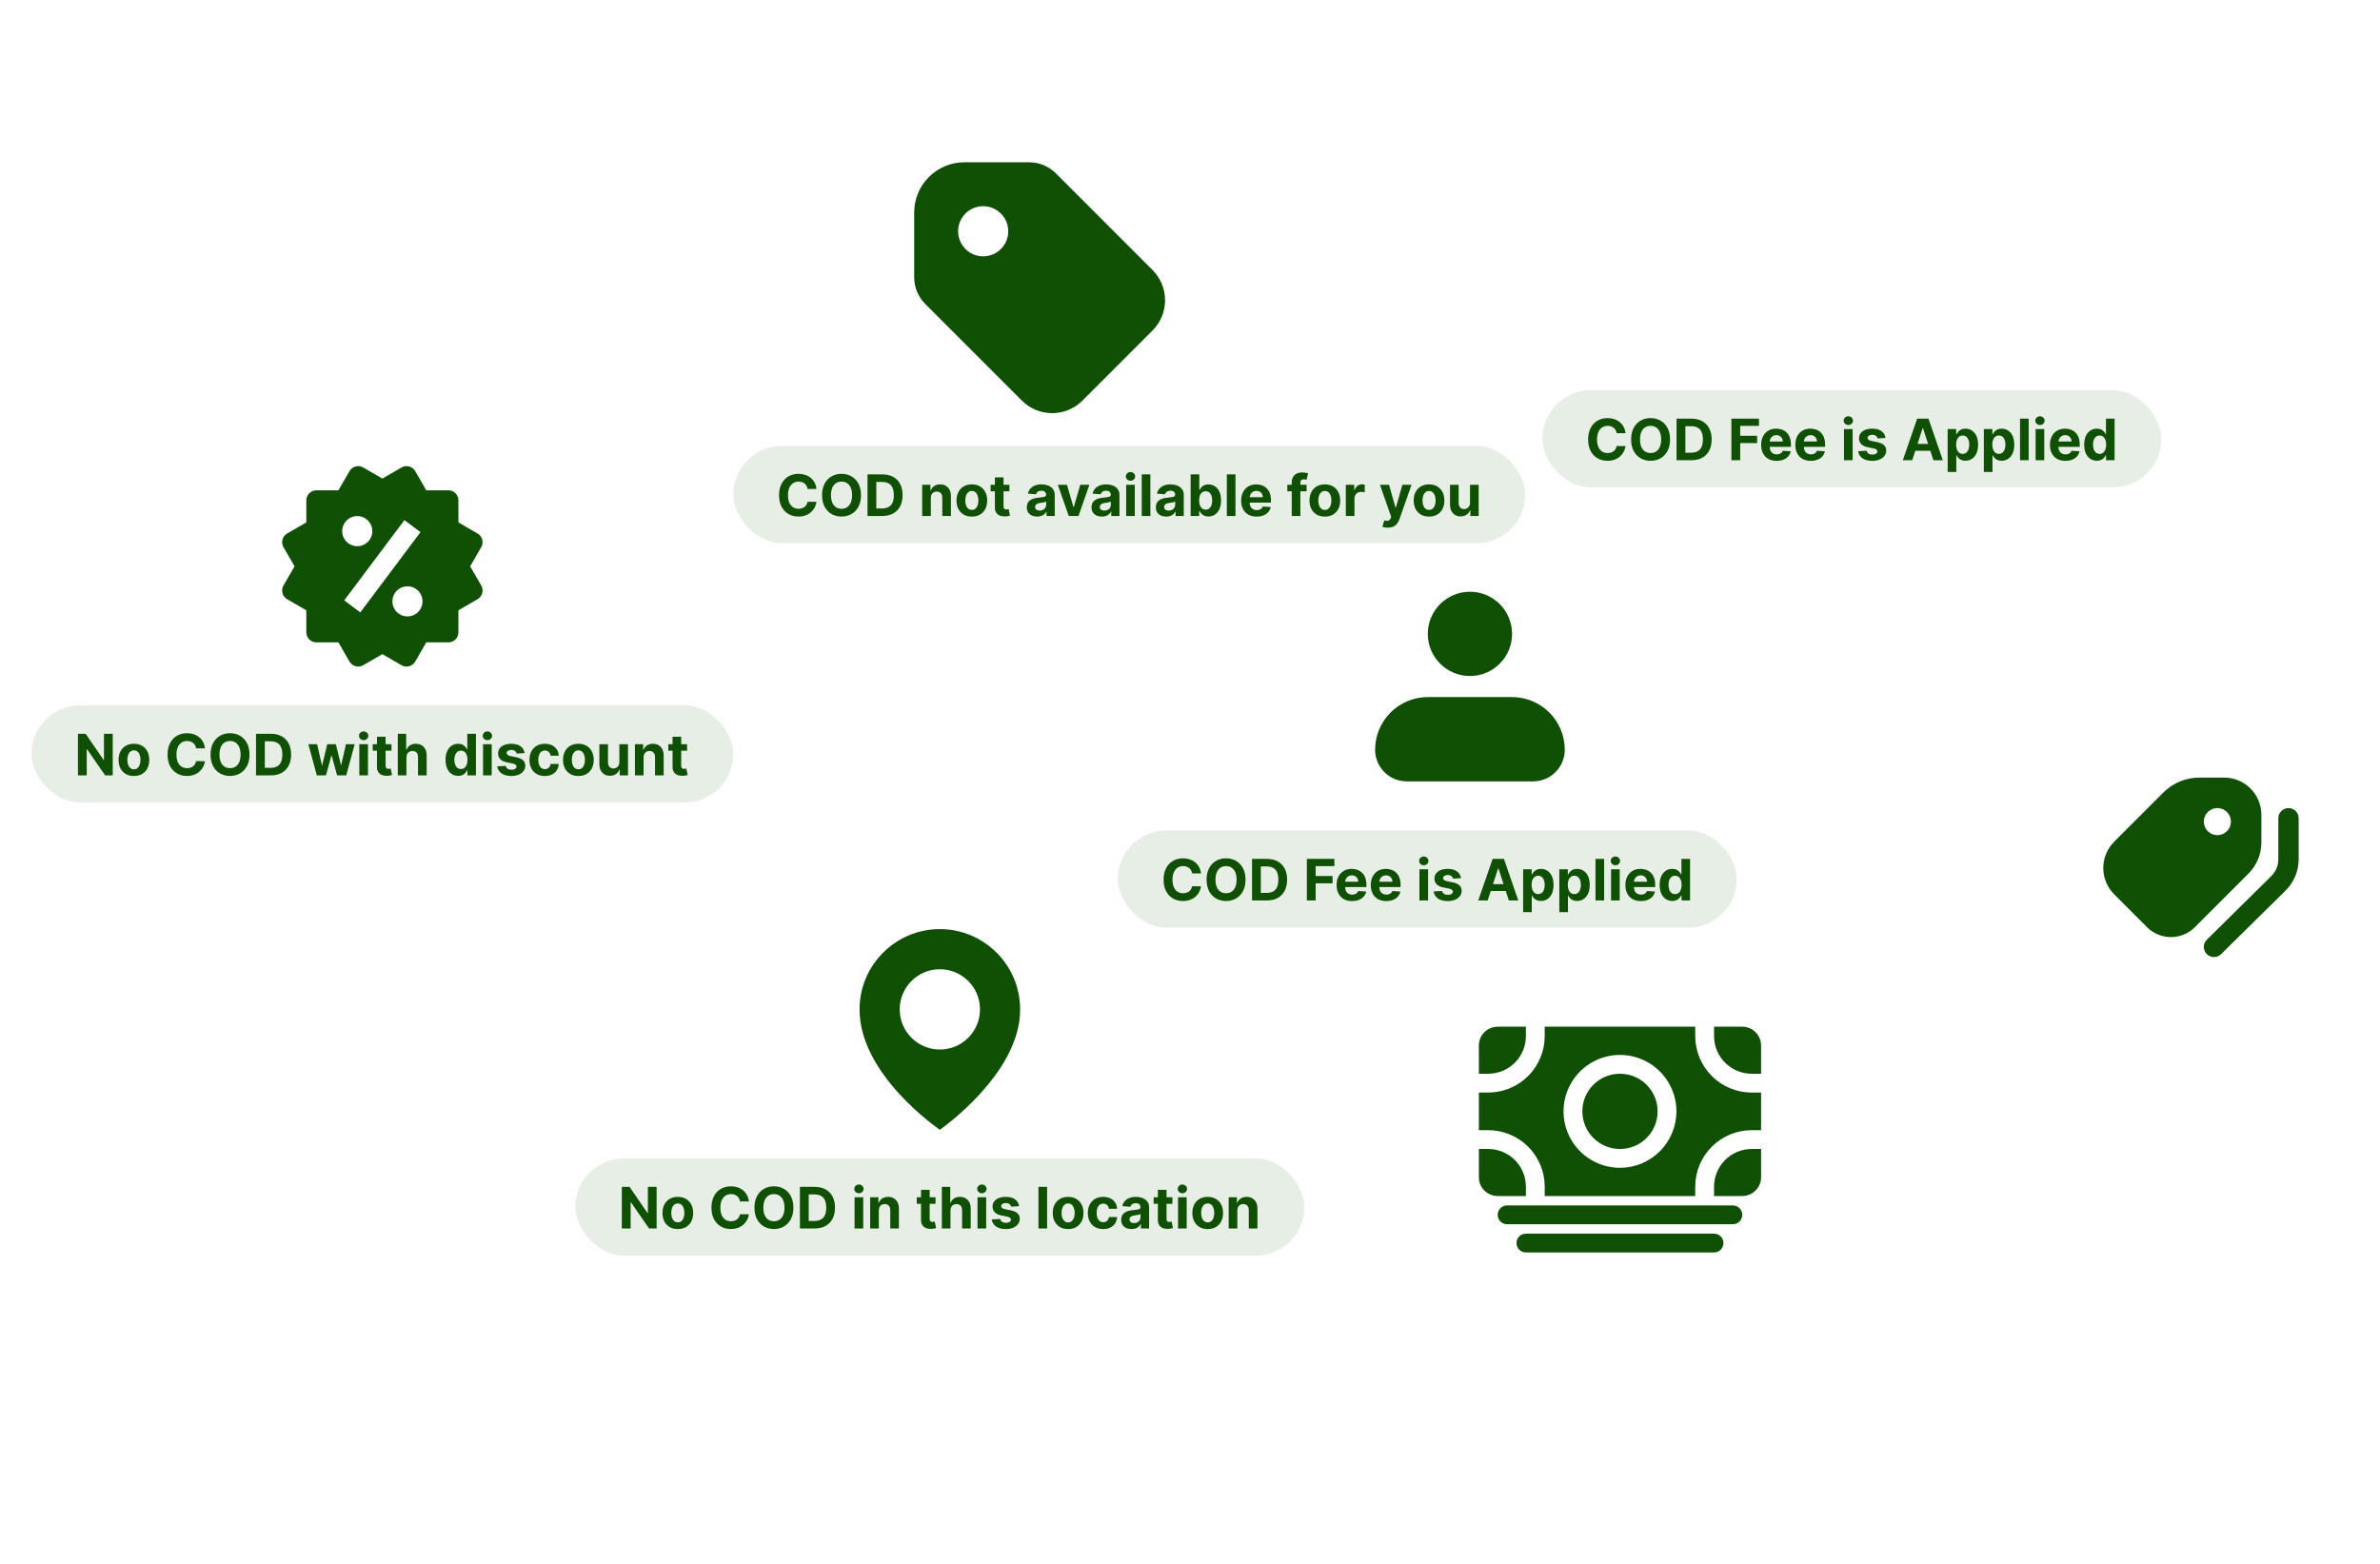 <svg width="1665" height="1094" viewBox="0 0 1665 1094" fill="none" xmlns="http://www.w3.org/2000/svg">
<path fill-rule="evenodd" clip-rule="evenodd" d="M1513.48 554.441C1520.14 547.776 1529.18 544.032 1538.61 544.032H1555.96C1570.36 544.032 1582.02 555.7 1582.02 570.093V589.413C1582.02 597.581 1578.78 605.416 1573 611.192L1535.51 648.685C1526.26 657.938 1511.26 657.938 1502 648.685L1479.05 625.728C1468.87 615.55 1468.87 599.049 1479.05 588.871L1513.48 554.441ZM1551.22 584.309C1556.46 584.309 1560.7 580.066 1560.7 574.832C1560.7 569.598 1556.46 565.355 1551.22 565.355C1545.99 565.355 1541.75 569.598 1541.75 574.832C1541.75 580.066 1545.99 584.309 1551.22 584.309Z" fill="#105004"/>
<path d="M1608.09 572.463C1608.09 568.537 1604.9 565.355 1600.98 565.355C1597.05 565.355 1593.87 568.537 1593.87 572.463V601.165C1593.87 605.602 1592.09 609.855 1588.93 612.971L1543.86 657.434C1541.07 660.191 1541.04 664.692 1543.79 667.486C1546.55 670.281 1551.05 670.311 1553.85 667.554L1598.92 623.091C1604.78 617.303 1608.09 609.406 1608.09 601.165V572.463Z" fill="#105004"/>
<path d="M720.033 113.55C727.014 113.552 733.709 116.326 738.645 121.264L806.3 188.919C811.911 194.53 815.062 202.14 815.062 210.075C815.062 218.01 811.911 225.62 806.3 231.232L757.23 280.302C751.619 285.912 744.009 289.064 736.074 289.064C728.139 289.064 720.529 285.912 714.917 280.302L647.262 212.646C642.325 207.711 639.55 201.016 639.549 194.035V148.65C639.549 139.341 643.247 130.413 649.829 123.831C656.412 117.248 665.34 113.55 674.649 113.55H720.033ZM687.811 144.263C683.384 144.261 679.119 145.934 675.873 148.944C672.626 151.955 670.637 156.081 670.305 160.497L670.261 161.813C670.261 165.284 671.291 168.677 673.219 171.563C675.147 174.449 677.888 176.699 681.095 178.027C684.302 179.355 687.831 179.703 691.235 179.026C694.64 178.348 697.767 176.677 700.221 174.223C702.675 171.768 704.347 168.641 705.024 165.237C705.701 161.832 705.354 158.304 704.025 155.097C702.697 151.89 700.448 149.149 697.562 147.221C694.676 145.292 691.282 144.263 687.811 144.263Z" fill="#105004"/>
<path d="M1212.27 856.531H1054.32C1052.58 856.531 1050.9 855.838 1049.67 854.604C1048.44 853.37 1047.74 851.696 1047.74 849.95C1047.74 848.205 1048.44 846.531 1049.67 845.296C1050.9 844.062 1052.58 843.369 1054.32 843.369H1212.27C1214.02 843.369 1215.69 844.062 1216.93 845.296C1218.16 846.531 1218.86 848.205 1218.86 849.95C1218.86 851.696 1218.16 853.37 1216.93 854.604C1215.69 855.838 1214.02 856.531 1212.27 856.531ZM1199.11 876.275H1067.49C1065.74 876.275 1064.07 875.582 1062.83 874.348C1061.6 873.113 1060.91 871.439 1060.91 869.694C1060.91 867.948 1061.6 866.274 1062.83 865.04C1064.07 863.806 1065.74 863.113 1067.49 863.113H1199.11C1200.86 863.113 1202.53 863.806 1203.76 865.04C1205 866.274 1205.69 867.948 1205.69 869.694C1205.69 871.439 1205 873.113 1203.76 874.348C1202.53 875.582 1200.86 876.275 1199.11 876.275ZM1041.16 803.881H1034.58V823.625C1034.58 827.116 1035.97 830.464 1038.44 832.932C1040.9 835.401 1044.25 836.788 1047.74 836.788H1067.49V830.206C1067.48 823.227 1064.7 816.535 1059.77 811.6C1054.83 806.665 1048.14 803.889 1041.16 803.881Z" fill="#105004"/>
<path d="M1225.44 790.719H1232.02V764.394H1225.44C1214.97 764.382 1204.93 760.218 1197.53 752.815C1190.12 745.412 1185.96 735.376 1185.95 724.906V718.325H1080.65V724.906C1080.64 735.376 1076.47 745.412 1069.07 752.815C1061.67 760.218 1051.63 764.382 1041.16 764.394H1034.58V790.719H1041.16C1051.63 790.731 1061.67 794.895 1069.07 802.298C1076.47 809.701 1080.64 819.737 1080.65 830.206V836.788H1185.95V830.206C1185.96 819.737 1190.12 809.701 1197.53 802.298C1204.93 794.895 1214.97 790.731 1225.44 790.719ZM1133.3 817.044C1125.49 817.044 1117.85 814.728 1111.36 810.389C1104.87 806.05 1099.81 799.883 1096.82 792.668C1093.83 785.452 1093.05 777.513 1094.57 769.853C1096.09 762.193 1099.85 755.157 1105.38 749.635C1110.9 744.112 1117.94 740.351 1125.6 738.828C1133.26 737.304 1141.19 738.086 1148.41 741.075C1155.63 744.063 1161.79 749.125 1166.13 755.618C1170.47 762.112 1172.79 769.747 1172.79 777.556C1172.77 788.026 1168.61 798.062 1161.21 805.465C1153.8 812.868 1143.77 817.032 1133.3 817.044Z" fill="#105004"/>
<path d="M1133.3 803.881C1147.84 803.881 1159.63 792.095 1159.63 777.556C1159.63 763.018 1147.84 751.231 1133.3 751.231C1118.76 751.231 1106.98 763.018 1106.98 777.556C1106.98 792.095 1118.76 803.881 1133.3 803.881Z" fill="#105004"/>
<path d="M1199.11 830.206V836.788H1218.86C1222.35 836.788 1225.69 835.401 1228.16 832.932C1230.63 830.464 1232.02 827.116 1232.02 823.625V803.881H1225.44C1218.46 803.889 1211.77 806.665 1206.83 811.6C1201.89 816.536 1199.12 823.227 1199.11 830.206ZM1225.44 751.231H1232.02V731.488C1232.02 727.997 1230.63 724.649 1228.16 722.18C1225.69 719.712 1222.35 718.325 1218.86 718.325H1199.11V724.906C1199.12 731.886 1201.89 738.577 1206.83 743.513C1211.77 748.448 1218.46 751.224 1225.44 751.231ZM1067.49 724.906V718.325H1047.74C1044.25 718.325 1040.9 719.712 1038.44 722.18C1035.97 724.649 1034.58 727.997 1034.58 731.488V751.231H1041.16C1048.14 751.224 1054.83 748.448 1059.77 743.513C1064.7 738.577 1067.48 731.886 1067.49 724.906Z" fill="#105004"/>
<path fill-rule="evenodd" clip-rule="evenodd" d="M998.855 443.484C998.855 435.664 1001.96 428.165 1007.49 422.636C1013.02 417.106 1020.52 414 1028.34 414C1036.16 414 1043.66 417.106 1049.19 422.636C1054.72 428.165 1057.82 435.664 1057.82 443.484C1057.82 451.304 1054.72 458.803 1049.19 464.332C1043.66 469.862 1036.16 472.968 1028.34 472.968C1020.52 472.968 1013.02 469.862 1007.49 464.332C1001.96 458.803 998.855 451.304 998.855 443.484ZM998.855 487.71C989.08 487.71 979.706 491.593 972.795 498.505C965.883 505.416 962 514.79 962 524.565C962 530.43 964.33 536.054 968.477 540.201C972.624 544.348 978.248 546.678 984.113 546.678H1072.56C1078.43 546.678 1084.05 544.348 1088.2 540.201C1092.35 536.054 1094.68 530.43 1094.68 524.565C1094.68 514.79 1090.8 505.416 1083.88 498.505C1076.97 491.593 1067.6 487.71 1057.82 487.71H998.855Z" fill="#105004"/>
<path d="M328.916 396.24L336.666 382.846C337.598 381.234 337.851 379.319 337.371 377.521C336.89 375.723 335.715 374.189 334.104 373.257L320.696 365.507V350.063C320.696 348.201 319.956 346.415 318.64 345.099C317.323 343.782 315.538 343.043 313.676 343.043H298.239L290.496 329.641C289.565 328.029 288.033 326.852 286.235 326.37C285.344 326.131 284.415 326.071 283.501 326.191C282.587 326.311 281.705 326.611 280.906 327.072L267.498 334.822L254.09 327.065C252.478 326.134 250.562 325.882 248.763 326.364C246.965 326.846 245.432 328.022 244.501 329.634L236.751 343.043H221.314C219.452 343.043 217.666 343.782 216.35 345.099C215.033 346.415 214.294 348.201 214.294 350.063V365.5L200.885 373.25C200.087 373.711 199.387 374.326 198.826 375.058C198.265 375.79 197.854 376.626 197.616 377.517C197.378 378.408 197.318 379.337 197.439 380.252C197.56 381.166 197.861 382.048 198.323 382.846L206.073 396.24L198.323 409.634C197.396 411.247 197.145 413.161 197.624 414.959C198.102 416.757 199.272 418.292 200.878 419.231L214.287 426.981V442.418C214.287 444.279 215.026 446.065 216.343 447.382C217.659 448.698 219.445 449.438 221.307 449.438H236.751L244.501 462.846C245.122 463.908 246.01 464.791 247.076 465.406C248.141 466.021 249.349 466.349 250.58 466.356C251.802 466.356 253.016 466.033 254.097 465.408L267.491 457.658L280.899 465.408C282.511 466.34 284.426 466.593 286.225 466.112C288.023 465.632 289.557 464.457 290.489 462.846L298.232 449.438H313.669C315.531 449.438 317.316 448.698 318.633 447.382C319.949 446.065 320.689 444.279 320.689 442.418V426.981L334.097 419.231C334.896 418.769 335.596 418.155 336.157 417.422C336.718 416.69 337.129 415.855 337.367 414.963C337.605 414.072 337.665 413.143 337.544 412.228C337.422 411.314 337.122 410.432 336.659 409.634L328.916 396.24ZM249.941 361.07C252.735 361.071 255.414 362.181 257.389 364.158C259.363 366.134 260.472 368.813 260.471 371.607C260.47 374.401 259.36 377.079 257.384 379.054C255.408 381.029 252.728 382.138 249.934 382.137C247.141 382.136 244.462 381.025 242.487 379.049C240.512 377.073 239.403 374.394 239.404 371.6C239.405 368.806 240.516 366.127 242.492 364.153C244.468 362.178 247.148 361.069 249.941 361.07ZM252.047 428.462L240.815 420.045L282.935 363.885L294.167 372.302L252.047 428.462ZM285.041 431.27C283.658 431.269 282.288 430.997 281.011 430.467C279.733 429.937 278.572 429.161 277.594 428.182C276.616 427.204 275.841 426.042 275.312 424.764C274.783 423.486 274.511 422.116 274.511 420.733C274.512 419.35 274.785 417.98 275.314 416.702C275.844 415.424 276.62 414.263 277.599 413.286C278.577 412.308 279.739 411.532 281.017 411.003C282.295 410.474 283.665 410.202 285.048 410.203C287.842 410.204 290.521 411.314 292.496 413.291C294.47 415.267 295.579 417.946 295.578 420.74C295.577 423.534 294.467 426.212 292.491 428.187C290.515 430.162 287.835 431.271 285.041 431.27Z" fill="#105004"/>
<rect x="22" y="493.48" width="491" height="68" rx="34" fill="#105004" fill-opacity="0.1"/>
<path d="M78.861 513.389V542.48H73.548L60.892 524.17H60.679V542.48H54.528V513.389H59.926L72.483 531.685H72.739V513.389H78.861ZM93.687 542.906C91.48 542.906 89.572 542.437 87.962 541.5C86.362 540.553 85.126 539.237 84.255 537.551C83.384 535.856 82.948 533.891 82.948 531.656C82.948 529.402 83.384 527.433 84.255 525.747C85.126 524.052 86.362 522.736 87.962 521.798C89.572 520.851 91.48 520.378 93.687 520.378C95.893 520.378 97.797 520.851 99.397 521.798C101.007 522.736 102.247 524.052 103.119 525.747C103.99 527.433 104.425 529.402 104.425 531.656C104.425 533.891 103.99 535.856 103.119 537.551C102.247 539.237 101.007 540.553 99.397 541.5C97.797 542.437 95.893 542.906 93.687 542.906ZM93.715 538.219C94.719 538.219 95.557 537.935 96.229 537.366C96.902 536.789 97.408 536.003 97.749 535.008C98.1 534.014 98.275 532.882 98.275 531.614C98.275 530.345 98.1 529.213 97.749 528.219C97.408 527.224 96.902 526.438 96.229 525.861C95.557 525.283 94.719 524.994 93.715 524.994C92.702 524.994 91.85 525.283 91.158 525.861C90.477 526.438 89.96 527.224 89.61 528.219C89.269 529.213 89.099 530.345 89.099 531.614C89.099 532.882 89.269 534.014 89.61 535.008C89.96 536.003 90.477 536.789 91.158 537.366C91.85 537.935 92.702 538.219 93.715 538.219ZM143.399 523.574H137.178C137.064 522.769 136.832 522.054 136.482 521.429C136.131 520.794 135.681 520.255 135.132 519.81C134.583 519.364 133.948 519.024 133.229 518.787C132.518 518.55 131.747 518.432 130.913 518.432C129.408 518.432 128.096 518.806 126.979 519.554C125.861 520.292 124.995 521.372 124.379 522.792C123.764 524.203 123.456 525.917 123.456 527.935C123.456 530.008 123.764 531.751 124.379 533.162C125.004 534.573 125.875 535.638 126.993 536.358C128.11 537.078 129.403 537.437 130.871 537.437C131.695 537.437 132.457 537.328 133.158 537.111C133.868 536.893 134.498 536.576 135.047 536.159C135.596 535.733 136.051 535.217 136.411 534.611C136.78 534.005 137.036 533.313 137.178 532.537L143.399 532.565C143.238 533.9 142.836 535.188 142.192 536.429C141.557 537.66 140.7 538.763 139.621 539.739C138.551 540.704 137.272 541.471 135.786 542.04C134.308 542.598 132.637 542.878 130.771 542.878C128.177 542.878 125.857 542.291 123.811 541.116C121.775 539.942 120.165 538.242 118.982 536.017C117.807 533.792 117.22 531.097 117.22 527.935C117.22 524.762 117.817 522.063 119.01 519.838C120.203 517.613 121.822 515.917 123.868 514.753C125.913 513.578 128.214 512.991 130.771 512.991C132.457 512.991 134.019 513.228 135.459 513.702C136.908 514.175 138.191 514.866 139.308 515.775C140.426 516.675 141.335 517.778 142.036 519.085C142.746 520.392 143.2 521.888 143.399 523.574ZM174.543 527.935C174.543 531.107 173.941 533.806 172.739 536.031C171.545 538.256 169.917 539.956 167.852 541.131C165.797 542.295 163.487 542.878 160.92 542.878C158.335 542.878 156.015 542.291 153.96 541.116C151.905 539.942 150.281 538.242 149.088 536.017C147.895 533.792 147.298 531.097 147.298 527.935C147.298 524.762 147.895 522.063 149.088 519.838C150.281 517.613 151.905 515.917 153.96 514.753C156.015 513.578 158.335 512.991 160.92 512.991C163.487 512.991 165.797 513.578 167.852 514.753C169.917 515.917 171.545 517.613 172.739 519.838C173.941 522.063 174.543 524.762 174.543 527.935ZM168.307 527.935C168.307 525.88 167.999 524.147 167.384 522.736C166.777 521.325 165.92 520.255 164.812 519.525C163.705 518.796 162.407 518.432 160.92 518.432C159.434 518.432 158.136 518.796 157.028 519.525C155.92 520.255 155.059 521.325 154.443 522.736C153.837 524.147 153.534 525.88 153.534 527.935C153.534 529.989 153.837 531.722 154.443 533.133C155.059 534.544 155.92 535.614 157.028 536.344C158.136 537.073 159.434 537.437 160.92 537.437C162.407 537.437 163.705 537.073 164.812 536.344C165.92 535.614 166.777 534.544 167.384 533.133C167.999 531.722 168.307 529.989 168.307 527.935ZM189.411 542.48H179.099V513.389H189.496C192.423 513.389 194.942 513.971 197.053 515.136C199.165 516.292 200.789 517.953 201.925 520.122C203.071 522.291 203.644 524.885 203.644 527.906C203.644 530.936 203.071 533.541 201.925 535.719C200.789 537.897 199.156 539.568 197.025 540.733C194.904 541.898 192.366 542.48 189.411 542.48ZM185.249 537.21H189.156C190.974 537.21 192.503 536.888 193.744 536.244C194.994 535.591 195.931 534.582 196.556 533.219C197.191 531.846 197.508 530.075 197.508 527.906C197.508 525.756 197.191 524 196.556 522.636C195.931 521.273 194.998 520.269 193.758 519.625C192.517 518.981 190.988 518.659 189.17 518.659H185.249V537.21ZM221.648 542.48L215.711 520.662H221.833L225.214 535.321H225.413L228.935 520.662H234.944L238.523 535.236H238.708L242.032 520.662H248.14L242.217 542.48H235.81L232.06 528.758H231.79L228.04 542.48H221.648ZM251.368 542.48V520.662H257.419V542.48H251.368ZM254.408 517.849C253.508 517.849 252.736 517.551 252.092 516.954C251.458 516.348 251.141 515.624 251.141 514.781C251.141 513.948 251.458 513.233 252.092 512.636C252.736 512.03 253.508 511.727 254.408 511.727C255.307 511.727 256.074 512.03 256.709 512.636C257.353 513.233 257.675 513.948 257.675 514.781C257.675 515.624 257.353 516.348 256.709 516.954C256.074 517.551 255.307 517.849 254.408 517.849ZM273.871 520.662V525.207H260.732V520.662H273.871ZM263.715 515.435H269.766V535.775C269.766 536.334 269.852 536.77 270.022 537.082C270.192 537.385 270.429 537.598 270.732 537.721C271.045 537.845 271.405 537.906 271.812 537.906C272.096 537.906 272.38 537.882 272.664 537.835C272.948 537.778 273.166 537.736 273.317 537.707L274.269 542.21C273.966 542.305 273.54 542.414 272.991 542.537C272.442 542.669 271.774 542.75 270.988 542.778C269.53 542.835 268.251 542.641 267.153 542.196C266.064 541.751 265.216 541.06 264.61 540.122C264.004 539.185 263.706 538.001 263.715 536.571V515.435ZM284.333 529.866V542.48H278.282V513.389H284.163V524.511H284.418C284.911 523.223 285.706 522.215 286.805 521.486C287.903 520.747 289.281 520.378 290.938 520.378C292.453 520.378 293.774 520.709 294.901 521.372C296.038 522.025 296.918 522.968 297.543 524.199C298.178 525.42 298.49 526.883 298.481 528.588V542.48H292.43V529.667C292.439 528.323 292.098 527.276 291.407 526.528C290.725 525.78 289.769 525.406 288.538 525.406C287.714 525.406 286.985 525.581 286.35 525.932C285.725 526.282 285.233 526.793 284.873 527.466C284.522 528.129 284.343 528.929 284.333 529.866ZM320.54 542.835C318.883 542.835 317.382 542.409 316.038 541.557C314.702 540.695 313.642 539.431 312.856 537.764C312.079 536.088 311.691 534.033 311.691 531.599C311.691 529.099 312.094 527.021 312.898 525.364C313.703 523.697 314.773 522.452 316.109 521.628C317.453 520.794 318.926 520.378 320.526 520.378C321.748 520.378 322.766 520.586 323.58 521.003C324.404 521.41 325.067 521.921 325.569 522.537C326.08 523.143 326.469 523.739 326.734 524.327H326.918V513.389H332.955V542.48H326.989V538.986H326.734C326.45 539.592 326.047 540.193 325.526 540.79C325.015 541.377 324.347 541.864 323.523 542.253C322.709 542.641 321.715 542.835 320.54 542.835ZM322.458 538.02C323.433 538.02 324.257 537.755 324.93 537.224C325.612 536.685 326.132 535.932 326.492 534.966C326.862 534 327.046 532.868 327.046 531.571C327.046 530.274 326.866 529.147 326.506 528.19C326.147 527.234 325.626 526.495 324.944 525.974C324.262 525.453 323.433 525.193 322.458 525.193C321.464 525.193 320.626 525.463 319.944 526.003C319.262 526.542 318.746 527.291 318.396 528.247C318.045 529.203 317.87 530.311 317.87 531.571C317.87 532.84 318.045 533.962 318.396 534.937C318.755 535.903 319.272 536.661 319.944 537.21C320.626 537.75 321.464 538.02 322.458 538.02ZM337.93 542.48V520.662H343.982V542.48H337.93ZM340.97 517.849C340.071 517.849 339.299 517.551 338.655 516.954C338.02 516.348 337.703 515.624 337.703 514.781C337.703 513.948 338.02 513.233 338.655 512.636C339.299 512.03 340.071 511.727 340.97 511.727C341.87 511.727 342.637 512.03 343.271 512.636C343.915 513.233 344.237 513.948 344.237 514.781C344.237 515.624 343.915 516.348 343.271 516.954C342.637 517.551 341.87 517.849 340.97 517.849ZM366.982 526.883L361.442 527.224C361.348 526.751 361.144 526.325 360.832 525.946C360.519 525.558 360.107 525.25 359.596 525.023C359.094 524.786 358.493 524.667 357.792 524.667C356.854 524.667 356.064 524.866 355.42 525.264C354.776 525.652 354.454 526.173 354.454 526.827C354.454 527.347 354.662 527.788 355.079 528.148C355.496 528.507 356.21 528.796 357.224 529.014L361.173 529.81C363.294 530.245 364.875 530.946 365.917 531.912C366.959 532.878 367.479 534.147 367.479 535.719C367.479 537.149 367.058 538.403 366.215 539.483C365.382 540.562 364.236 541.405 362.778 542.011C361.329 542.608 359.657 542.906 357.763 542.906C354.875 542.906 352.574 542.305 350.86 541.102C349.156 539.89 348.156 538.242 347.863 536.159L353.815 535.846C353.995 536.727 354.43 537.399 355.121 537.864C355.813 538.318 356.698 538.545 357.778 538.545C358.838 538.545 359.691 538.342 360.335 537.935C360.988 537.518 361.319 536.983 361.329 536.329C361.319 535.78 361.087 535.33 360.633 534.98C360.178 534.62 359.478 534.346 358.531 534.156L354.752 533.403C352.621 532.977 351.035 532.239 349.994 531.187C348.961 530.136 348.445 528.796 348.445 527.167C348.445 525.766 348.824 524.559 349.582 523.545C350.349 522.532 351.424 521.751 352.806 521.202C354.198 520.652 355.827 520.378 357.692 520.378C360.448 520.378 362.617 520.96 364.198 522.125C365.789 523.29 366.717 524.876 366.982 526.883ZM381.148 542.906C378.913 542.906 376.991 542.433 375.381 541.486C373.78 540.529 372.549 539.203 371.688 537.508C370.835 535.813 370.409 533.863 370.409 531.656C370.409 529.421 370.84 527.461 371.702 525.775C372.573 524.08 373.809 522.759 375.409 521.812C377.009 520.856 378.913 520.378 381.119 520.378C383.023 520.378 384.689 520.723 386.119 521.415C387.549 522.106 388.681 523.077 389.514 524.327C390.348 525.577 390.807 527.044 390.892 528.73H385.182C385.021 527.641 384.595 526.765 383.903 526.102C383.222 525.43 382.327 525.094 381.219 525.094C380.281 525.094 379.462 525.349 378.761 525.861C378.07 526.363 377.53 527.096 377.142 528.062C376.754 529.028 376.56 530.198 376.56 531.571C376.56 532.963 376.749 534.147 377.128 535.122C377.516 536.097 378.061 536.841 378.761 537.352C379.462 537.864 380.281 538.119 381.219 538.119C381.91 538.119 382.53 537.977 383.08 537.693C383.638 537.409 384.098 536.997 384.457 536.457C384.827 535.908 385.068 535.25 385.182 534.483H390.892C390.797 536.149 390.343 537.617 389.528 538.886C388.723 540.146 387.611 541.131 386.19 541.841C384.77 542.551 383.089 542.906 381.148 542.906ZM404.624 542.906C402.418 542.906 400.51 542.437 398.9 541.5C397.299 540.553 396.064 539.237 395.192 537.551C394.321 535.856 393.886 533.891 393.886 531.656C393.886 529.402 394.321 527.433 395.192 525.747C396.064 524.052 397.299 522.736 398.9 521.798C400.51 520.851 402.418 520.378 404.624 520.378C406.831 520.378 408.734 520.851 410.335 521.798C411.944 522.736 413.185 524.052 414.056 525.747C414.927 527.433 415.363 529.402 415.363 531.656C415.363 533.891 414.927 535.856 414.056 537.551C413.185 539.237 411.944 540.553 410.335 541.5C408.734 542.437 406.831 542.906 404.624 542.906ZM404.653 538.219C405.656 538.219 406.495 537.935 407.167 537.366C407.839 536.789 408.346 536.003 408.687 535.008C409.037 534.014 409.212 532.882 409.212 531.614C409.212 530.345 409.037 529.213 408.687 528.219C408.346 527.224 407.839 526.438 407.167 525.861C406.495 525.283 405.656 524.994 404.653 524.994C403.639 524.994 402.787 525.283 402.096 525.861C401.414 526.438 400.898 527.224 400.548 528.219C400.207 529.213 400.036 530.345 400.036 531.614C400.036 532.882 400.207 534.014 400.548 535.008C400.898 536.003 401.414 536.789 402.096 537.366C402.787 537.935 403.639 538.219 404.653 538.219ZM433.289 533.19V520.662H439.34V542.48H433.531V538.517H433.303C432.811 539.795 431.992 540.823 430.846 541.599C429.71 542.376 428.322 542.764 426.684 542.764C425.226 542.764 423.942 542.433 422.835 541.77C421.727 541.107 420.86 540.165 420.235 538.943C419.62 537.721 419.307 536.258 419.298 534.554V520.662H425.349V533.474C425.358 534.762 425.704 535.78 426.386 536.528C427.067 537.276 427.981 537.65 429.127 537.65C429.856 537.65 430.538 537.485 431.173 537.153C431.807 536.812 432.318 536.31 432.707 535.648C433.104 534.985 433.299 534.166 433.289 533.19ZM450.232 529.866V542.48H444.18V520.662H449.947V524.511H450.203C450.686 523.242 451.496 522.239 452.632 521.5C453.768 520.752 455.146 520.378 456.766 520.378C458.281 520.378 459.602 520.709 460.729 521.372C461.856 522.035 462.732 522.982 463.357 524.213C463.982 525.435 464.294 526.893 464.294 528.588V542.48H458.243V529.667C458.252 528.332 457.911 527.291 457.22 526.542C456.529 525.785 455.577 525.406 454.365 525.406C453.551 525.406 452.831 525.581 452.206 525.932C451.59 526.282 451.107 526.793 450.757 527.466C450.416 528.129 450.241 528.929 450.232 529.866ZM480.668 520.662V525.207H467.529V520.662H480.668ZM470.512 515.435H476.563V535.775C476.563 536.334 476.648 536.77 476.819 537.082C476.989 537.385 477.226 537.598 477.529 537.721C477.842 537.845 478.201 537.906 478.609 537.906C478.893 537.906 479.177 537.882 479.461 537.835C479.745 537.778 479.963 537.736 480.114 537.707L481.066 542.21C480.763 542.305 480.337 542.414 479.788 542.537C479.238 542.669 478.571 542.75 477.785 542.778C476.326 542.835 475.048 542.641 473.95 542.196C472.861 541.751 472.013 541.06 471.407 540.122C470.801 539.185 470.503 538.001 470.512 536.571V515.435Z" fill="#105004"/>
<path d="M657.501 650.04C626.536 650.04 601.341 675.235 601.341 706.165C601.138 751.409 655.367 788.924 657.501 790.44C657.501 790.44 713.865 751.409 713.661 706.2C713.661 675.235 688.467 650.04 657.501 650.04ZM657.501 734.28C641.987 734.28 629.421 721.714 629.421 706.2C629.421 690.686 641.987 678.12 657.501 678.12C673.016 678.12 685.581 690.686 685.581 706.2C685.581 721.714 673.016 734.28 657.501 734.28Z" fill="#105004"/>
<rect x="402.5" y="810.48" width="510" height="68" rx="34" fill="#105004" fill-opacity="0.1"/>
<path d="M459.361 830.389V859.48H454.048L441.392 841.17H441.179V859.48H435.028V830.389H440.426L452.983 848.685H453.239V830.389H459.361ZM474.187 859.906C471.98 859.906 470.072 859.437 468.462 858.5C466.862 857.553 465.626 856.237 464.755 854.551C463.884 852.856 463.448 850.891 463.448 848.656C463.448 846.402 463.884 844.433 464.755 842.747C465.626 841.052 466.862 839.736 468.462 838.798C470.072 837.851 471.98 837.378 474.187 837.378C476.393 837.378 478.297 837.851 479.897 838.798C481.507 839.736 482.747 841.052 483.619 842.747C484.49 844.433 484.925 846.402 484.925 848.656C484.925 850.891 484.49 852.856 483.619 854.551C482.747 856.237 481.507 857.553 479.897 858.5C478.297 859.437 476.393 859.906 474.187 859.906ZM474.215 855.219C475.219 855.219 476.057 854.935 476.729 854.366C477.402 853.789 477.908 853.003 478.249 852.008C478.6 851.014 478.775 849.882 478.775 848.614C478.775 847.345 478.6 846.213 478.249 845.219C477.908 844.224 477.402 843.438 476.729 842.861C476.057 842.283 475.219 841.994 474.215 841.994C473.202 841.994 472.35 842.283 471.658 842.861C470.977 843.438 470.46 844.224 470.11 845.219C469.769 846.213 469.599 847.345 469.599 848.614C469.599 849.882 469.769 851.014 470.11 852.008C470.46 853.003 470.977 853.789 471.658 854.366C472.35 854.935 473.202 855.219 474.215 855.219ZM523.899 840.574H517.678C517.564 839.769 517.332 839.054 516.982 838.429C516.631 837.794 516.181 837.255 515.632 836.81C515.083 836.364 514.448 836.024 513.729 835.787C513.018 835.55 512.247 835.432 511.413 835.432C509.908 835.432 508.596 835.806 507.479 836.554C506.361 837.292 505.495 838.372 504.879 839.792C504.264 841.203 503.956 842.917 503.956 844.935C503.956 847.008 504.264 848.751 504.879 850.162C505.504 851.573 506.375 852.638 507.493 853.358C508.61 854.078 509.903 854.437 511.371 854.437C512.195 854.437 512.957 854.328 513.658 854.111C514.368 853.893 514.998 853.576 515.547 853.159C516.096 852.733 516.551 852.217 516.911 851.611C517.28 851.005 517.536 850.313 517.678 849.537L523.899 849.565C523.738 850.9 523.336 852.188 522.692 853.429C522.057 854.66 521.2 855.763 520.121 856.739C519.051 857.704 517.772 858.471 516.286 859.04C514.808 859.598 513.137 859.878 511.271 859.878C508.677 859.878 506.357 859.291 504.311 858.116C502.275 856.942 500.665 855.242 499.482 853.017C498.307 850.792 497.72 848.097 497.72 844.935C497.72 841.762 498.317 839.063 499.51 836.838C500.703 834.613 502.322 832.917 504.368 831.753C506.413 830.578 508.714 829.991 511.271 829.991C512.957 829.991 514.519 830.228 515.959 830.702C517.408 831.175 518.691 831.866 519.808 832.775C520.926 833.675 521.835 834.778 522.536 836.085C523.246 837.392 523.7 838.888 523.899 840.574ZM555.043 844.935C555.043 848.107 554.441 850.806 553.239 853.031C552.045 855.256 550.417 856.956 548.352 858.131C546.297 859.295 543.987 859.878 541.42 859.878C538.835 859.878 536.515 859.291 534.46 858.116C532.405 856.942 530.781 855.242 529.588 853.017C528.395 850.792 527.798 848.097 527.798 844.935C527.798 841.762 528.395 839.063 529.588 836.838C530.781 834.613 532.405 832.917 534.46 831.753C536.515 830.578 538.835 829.991 541.42 829.991C543.987 829.991 546.297 830.578 548.352 831.753C550.417 832.917 552.045 834.613 553.239 836.838C554.441 839.063 555.043 841.762 555.043 844.935ZM548.807 844.935C548.807 842.88 548.499 841.147 547.884 839.736C547.277 838.325 546.42 837.255 545.312 836.525C544.205 835.796 542.907 835.432 541.42 835.432C539.934 835.432 538.636 835.796 537.528 836.525C536.42 837.255 535.559 838.325 534.943 839.736C534.337 841.147 534.034 842.88 534.034 844.935C534.034 846.989 534.337 848.722 534.943 850.133C535.559 851.544 536.42 852.614 537.528 853.344C538.636 854.073 539.934 854.437 541.42 854.437C542.907 854.437 544.205 854.073 545.312 853.344C546.42 852.614 547.277 851.544 547.884 850.133C548.499 848.722 548.807 846.989 548.807 844.935ZM569.911 859.48H559.599V830.389H569.996C572.923 830.389 575.442 830.971 577.553 832.136C579.665 833.292 581.289 834.953 582.425 837.122C583.571 839.291 584.144 841.885 584.144 844.906C584.144 847.936 583.571 850.541 582.425 852.719C581.289 854.897 579.656 856.568 577.525 857.733C575.404 858.898 572.866 859.48 569.911 859.48ZM565.749 854.21H569.656C571.474 854.21 573.003 853.888 574.244 853.244C575.494 852.591 576.431 851.582 577.056 850.219C577.691 848.846 578.008 847.075 578.008 844.906C578.008 842.756 577.691 841 577.056 839.636C576.431 838.273 575.498 837.269 574.258 836.625C573.017 835.981 571.488 835.659 569.67 835.659H565.749V854.21ZM597.844 859.48V837.662H603.896V859.48H597.844ZM600.884 834.849C599.985 834.849 599.213 834.551 598.569 833.954C597.934 833.348 597.617 832.624 597.617 831.781C597.617 830.948 597.934 830.233 598.569 829.636C599.213 829.03 599.985 828.727 600.884 828.727C601.784 828.727 602.551 829.03 603.185 829.636C603.829 830.233 604.151 830.948 604.151 831.781C604.151 832.624 603.829 833.348 603.185 833.954C602.551 834.551 601.784 834.849 600.884 834.849ZM614.794 846.866V859.48H608.743V837.662H614.51V841.511H614.766C615.249 840.242 616.058 839.239 617.195 838.5C618.331 837.752 619.709 837.378 621.328 837.378C622.843 837.378 624.164 837.709 625.291 838.372C626.418 839.035 627.294 839.982 627.919 841.213C628.544 842.435 628.857 843.893 628.857 845.588V859.48H622.805V846.667C622.815 845.332 622.474 844.291 621.783 843.542C621.091 842.785 620.14 842.406 618.928 842.406C618.113 842.406 617.393 842.581 616.768 842.932C616.153 843.282 615.67 843.793 615.32 844.466C614.979 845.129 614.804 845.929 614.794 846.866ZM654.489 837.662V842.207H641.349V837.662H654.489ZM644.332 832.435H650.384V852.775C650.384 853.334 650.469 853.77 650.639 854.082C650.81 854.385 651.046 854.598 651.349 854.721C651.662 854.845 652.022 854.906 652.429 854.906C652.713 854.906 652.997 854.882 653.281 854.835C653.565 854.778 653.783 854.736 653.935 854.707L654.886 859.21C654.583 859.305 654.157 859.414 653.608 859.537C653.059 859.669 652.391 859.75 651.605 859.778C650.147 859.835 648.868 859.641 647.77 859.196C646.681 858.751 645.833 858.06 645.227 857.122C644.621 856.185 644.323 855.001 644.332 853.571V832.435ZM664.95 846.866V859.48H658.899V830.389H664.78V841.511H665.036C665.528 840.223 666.323 839.215 667.422 838.486C668.52 837.747 669.898 837.378 671.555 837.378C673.071 837.378 674.392 837.709 675.518 838.372C676.655 839.025 677.536 839.968 678.161 841.199C678.795 842.42 679.107 843.883 679.098 845.588V859.48H673.047V846.667C673.056 845.323 672.715 844.276 672.024 843.528C671.342 842.78 670.386 842.406 669.155 842.406C668.331 842.406 667.602 842.581 666.967 842.932C666.342 843.282 665.85 843.793 665.49 844.466C665.14 845.129 664.96 845.929 664.95 846.866ZM683.86 859.48V837.662H689.911V859.48H683.86ZM686.9 834.849C686 834.849 685.228 834.551 684.585 833.954C683.95 833.348 683.633 832.624 683.633 831.781C683.633 830.948 683.95 830.233 684.585 829.636C685.228 829.03 686 828.727 686.9 828.727C687.799 828.727 688.567 829.03 689.201 829.636C689.845 830.233 690.167 830.948 690.167 831.781C690.167 832.624 689.845 833.348 689.201 833.954C688.567 834.551 687.799 834.849 686.9 834.849ZM712.912 843.883L707.372 844.224C707.277 843.751 707.074 843.325 706.761 842.946C706.449 842.558 706.037 842.25 705.526 842.023C705.024 841.786 704.422 841.667 703.722 841.667C702.784 841.667 701.993 841.866 701.349 842.264C700.705 842.652 700.384 843.173 700.384 843.827C700.384 844.347 700.592 844.788 701.009 845.148C701.425 845.507 702.14 845.796 703.153 846.014L707.102 846.81C709.223 847.245 710.805 847.946 711.847 848.912C712.888 849.878 713.409 851.147 713.409 852.719C713.409 854.149 712.988 855.403 712.145 856.483C711.312 857.562 710.166 858.405 708.707 859.011C707.259 859.608 705.587 859.906 703.693 859.906C700.805 859.906 698.504 859.305 696.79 858.102C695.085 856.89 694.086 855.242 693.793 853.159L699.744 852.846C699.924 853.727 700.36 854.399 701.051 854.864C701.742 855.318 702.628 855.545 703.707 855.545C704.768 855.545 705.62 855.342 706.264 854.935C706.918 854.518 707.249 853.983 707.259 853.329C707.249 852.78 707.017 852.33 706.562 851.98C706.108 851.62 705.407 851.346 704.46 851.156L700.682 850.403C698.551 849.977 696.965 849.239 695.923 848.187C694.891 847.136 694.375 845.796 694.375 844.167C694.375 842.766 694.754 841.559 695.511 840.545C696.278 839.532 697.353 838.751 698.736 838.202C700.128 837.652 701.757 837.378 703.622 837.378C706.378 837.378 708.546 837.96 710.128 839.125C711.719 840.29 712.647 841.876 712.912 843.883ZM732.528 830.389V859.48H726.477V830.389H732.528ZM747.234 859.906C745.027 859.906 743.119 859.437 741.509 858.5C739.909 857.553 738.673 856.237 737.802 854.551C736.931 852.856 736.495 850.891 736.495 848.656C736.495 846.402 736.931 844.433 737.802 842.747C738.673 841.052 739.909 839.736 741.509 838.798C743.119 837.851 745.027 837.378 747.234 837.378C749.44 837.378 751.344 837.851 752.944 838.798C754.554 839.736 755.794 841.052 756.665 842.747C757.537 844.433 757.972 846.402 757.972 848.656C757.972 850.891 757.537 852.856 756.665 854.551C755.794 856.237 754.554 857.553 752.944 858.5C751.344 859.437 749.44 859.906 747.234 859.906ZM747.262 855.219C748.266 855.219 749.104 854.935 749.776 854.366C750.449 853.789 750.955 853.003 751.296 852.008C751.647 851.014 751.822 849.882 751.822 848.614C751.822 847.345 751.647 846.213 751.296 845.219C750.955 844.224 750.449 843.438 749.776 842.861C749.104 842.283 748.266 841.994 747.262 841.994C746.249 841.994 745.397 842.283 744.705 842.861C744.023 843.438 743.507 844.224 743.157 845.219C742.816 846.213 742.646 847.345 742.646 848.614C742.646 849.882 742.816 851.014 743.157 852.008C743.507 853.003 744.023 853.789 744.705 854.366C745.397 854.935 746.249 855.219 747.262 855.219ZM771.765 859.906C769.53 859.906 767.608 859.433 765.998 858.486C764.397 857.529 763.166 856.203 762.305 854.508C761.452 852.813 761.026 850.863 761.026 848.656C761.026 846.421 761.457 844.461 762.319 842.775C763.19 841.08 764.426 839.759 766.026 838.812C767.627 837.856 769.53 837.378 771.737 837.378C773.64 837.378 775.307 837.723 776.737 838.415C778.166 839.106 779.298 840.077 780.131 841.327C780.965 842.577 781.424 844.044 781.509 845.73H775.799C775.638 844.641 775.212 843.765 774.521 843.102C773.839 842.43 772.944 842.094 771.836 842.094C770.898 842.094 770.079 842.349 769.379 842.861C768.687 843.363 768.147 844.096 767.759 845.062C767.371 846.028 767.177 847.198 767.177 848.571C767.177 849.963 767.366 851.147 767.745 852.122C768.133 853.097 768.678 853.841 769.379 854.352C770.079 854.864 770.898 855.119 771.836 855.119C772.527 855.119 773.147 854.977 773.697 854.693C774.255 854.409 774.715 853.997 775.075 853.457C775.444 852.908 775.685 852.25 775.799 851.483H781.509C781.415 853.149 780.96 854.617 780.146 855.886C779.341 857.146 778.228 858.131 776.808 858.841C775.387 859.551 773.706 859.906 771.765 859.906ZM791.605 859.892C790.213 859.892 788.973 859.65 787.884 859.167C786.795 858.675 785.933 857.951 785.298 856.994C784.673 856.028 784.361 854.826 784.361 853.386C784.361 852.174 784.583 851.156 785.028 850.332C785.473 849.508 786.08 848.846 786.847 848.344C787.614 847.842 788.485 847.463 789.46 847.207C790.445 846.952 791.477 846.772 792.557 846.667C793.826 846.535 794.848 846.412 795.625 846.298C796.402 846.175 796.965 845.995 797.315 845.758C797.666 845.522 797.841 845.171 797.841 844.707V844.622C797.841 843.722 797.557 843.026 796.989 842.534C796.43 842.042 795.634 841.795 794.602 841.795C793.513 841.795 792.647 842.037 792.003 842.52C791.359 842.993 790.933 843.59 790.724 844.31L785.128 843.855C785.412 842.529 785.971 841.383 786.804 840.417C787.637 839.442 788.712 838.694 790.028 838.173C791.354 837.643 792.888 837.378 794.631 837.378C795.843 837.378 797.003 837.52 798.111 837.804C799.228 838.088 800.218 838.528 801.08 839.125C801.951 839.721 802.637 840.489 803.139 841.426C803.641 842.354 803.892 843.467 803.892 844.764V859.48H798.153V856.454H797.983C797.633 857.136 797.164 857.738 796.577 858.258C795.99 858.77 795.284 859.172 794.46 859.466C793.636 859.75 792.685 859.892 791.605 859.892ZM793.338 855.716C794.228 855.716 795.014 855.541 795.696 855.19C796.378 854.83 796.913 854.347 797.301 853.741C797.689 853.135 797.884 852.449 797.884 851.682V849.366C797.694 849.489 797.434 849.603 797.102 849.707C796.78 849.802 796.416 849.892 796.009 849.977C795.601 850.053 795.194 850.124 794.787 850.19C794.38 850.247 794.01 850.299 793.679 850.346C792.969 850.451 792.348 850.616 791.818 850.844C791.288 851.071 790.876 851.379 790.582 851.767C790.289 852.146 790.142 852.619 790.142 853.187C790.142 854.011 790.44 854.641 791.037 855.077C791.643 855.503 792.41 855.716 793.338 855.716ZM820.192 837.662V842.207H807.053V837.662H820.192ZM810.036 832.435H816.087V852.775C816.087 853.334 816.172 853.77 816.342 854.082C816.513 854.385 816.75 854.598 817.053 854.721C817.365 854.845 817.725 854.906 818.132 854.906C818.416 854.906 818.7 854.882 818.984 854.835C819.268 854.778 819.486 854.736 819.638 854.707L820.589 859.21C820.286 859.305 819.86 859.414 819.311 859.537C818.762 859.669 818.094 859.75 817.308 859.778C815.85 859.835 814.571 859.641 813.473 859.196C812.384 858.751 811.536 858.06 810.93 857.122C810.324 856.185 810.026 855.001 810.036 853.571V832.435ZM824.134 859.48V837.662H830.185V859.48H824.134ZM827.173 834.849C826.274 834.849 825.502 834.551 824.858 833.954C824.223 833.348 823.906 832.624 823.906 831.781C823.906 830.948 824.223 830.233 824.858 829.636C825.502 829.03 826.274 828.727 827.173 828.727C828.073 828.727 828.84 829.03 829.474 829.636C830.118 830.233 830.44 830.948 830.44 831.781C830.44 832.624 830.118 833.348 829.474 833.954C828.84 834.551 828.073 834.849 827.173 834.849ZM844.89 859.906C842.683 859.906 840.775 859.437 839.165 858.5C837.565 857.553 836.329 856.237 835.458 854.551C834.587 852.856 834.151 850.891 834.151 848.656C834.151 846.402 834.587 844.433 835.458 842.747C836.329 841.052 837.565 839.736 839.165 838.798C840.775 837.851 842.683 837.378 844.89 837.378C847.096 837.378 849 837.851 850.6 838.798C852.21 839.736 853.451 841.052 854.322 842.747C855.193 844.433 855.629 846.402 855.629 848.656C855.629 850.891 855.193 852.856 854.322 854.551C853.451 856.237 852.21 857.553 850.6 858.5C849 859.437 847.096 859.906 844.89 859.906ZM844.918 855.219C845.922 855.219 846.76 854.935 847.433 854.366C848.105 853.789 848.612 853.003 848.952 852.008C849.303 851.014 849.478 849.882 849.478 848.614C849.478 847.345 849.303 846.213 848.952 845.219C848.612 844.224 848.105 843.438 847.433 842.861C846.76 842.283 845.922 841.994 844.918 841.994C843.905 841.994 843.053 842.283 842.362 842.861C841.68 843.438 841.164 844.224 840.813 845.219C840.472 846.213 840.302 847.345 840.302 848.614C840.302 849.882 840.472 851.014 840.813 852.008C841.164 853.003 841.68 853.789 842.362 854.366C843.053 854.935 843.905 855.219 844.918 855.219ZM865.614 846.866V859.48H859.563V837.662H865.33V841.511H865.586C866.069 840.242 866.879 839.239 868.015 838.5C869.151 837.752 870.529 837.378 872.148 837.378C873.664 837.378 874.985 837.709 876.112 838.372C877.238 839.035 878.114 839.982 878.739 841.213C879.364 842.435 879.677 843.893 879.677 845.588V859.48H873.626V846.667C873.635 845.332 873.294 844.291 872.603 843.542C871.912 842.785 870.96 842.406 869.748 842.406C868.933 842.406 868.214 842.581 867.589 842.932C866.973 843.282 866.49 843.793 866.14 844.466C865.799 845.129 865.624 845.929 865.614 846.866Z" fill="#105004"/>
<rect x="782" y="581" width="433" height="68" rx="34" fill="#105004" fill-opacity="0.1"/>
<path d="M840.196 611.094H833.974C833.861 610.289 833.629 609.574 833.278 608.949C832.928 608.314 832.478 607.775 831.929 607.33C831.38 606.884 830.745 606.544 830.026 606.307C829.315 606.07 828.544 605.952 827.71 605.952C826.205 605.952 824.893 606.326 823.776 607.074C822.658 607.812 821.792 608.892 821.176 610.312C820.561 611.723 820.253 613.437 820.253 615.455C820.253 617.528 820.561 619.271 821.176 620.682C821.801 622.093 822.672 623.158 823.79 623.878C824.907 624.598 826.2 624.957 827.668 624.957C828.491 624.957 829.254 624.848 829.955 624.631C830.665 624.413 831.295 624.096 831.844 623.679C832.393 623.253 832.848 622.737 833.207 622.131C833.577 621.525 833.832 620.833 833.974 620.057L840.196 620.085C840.035 621.42 839.633 622.708 838.989 623.949C838.354 625.18 837.497 626.283 836.418 627.259C835.348 628.224 834.069 628.991 832.582 629.56C831.105 630.118 829.434 630.398 827.568 630.398C824.973 630.398 822.653 629.811 820.608 628.636C818.572 627.462 816.962 625.762 815.778 623.537C814.604 621.312 814.017 618.617 814.017 615.455C814.017 612.282 814.614 609.583 815.807 607.358C817 605.133 818.619 603.437 820.665 602.273C822.71 601.098 825.011 600.511 827.568 600.511C829.254 600.511 830.816 600.748 832.256 601.222C833.705 601.695 834.988 602.386 836.105 603.295C837.223 604.195 838.132 605.298 838.832 606.605C839.543 607.912 839.997 609.408 840.196 611.094ZM871.339 615.455C871.339 618.627 870.738 621.326 869.536 623.551C868.342 625.777 866.714 627.476 864.649 628.651C862.594 629.815 860.284 630.398 857.717 630.398C855.132 630.398 852.812 629.811 850.757 628.636C848.702 627.462 847.078 625.762 845.885 623.537C844.692 621.312 844.095 618.617 844.095 615.455C844.095 612.282 844.692 609.583 845.885 607.358C847.078 605.133 848.702 603.437 850.757 602.273C852.812 601.098 855.132 600.511 857.717 600.511C860.284 600.511 862.594 601.098 864.649 602.273C866.714 603.437 868.342 605.133 869.536 607.358C870.738 609.583 871.339 612.282 871.339 615.455ZM865.104 615.455C865.104 613.4 864.796 611.667 864.18 610.256C863.574 608.845 862.717 607.775 861.609 607.045C860.501 606.316 859.204 605.952 857.717 605.952C856.231 605.952 854.933 606.316 853.825 607.045C852.717 607.775 851.856 608.845 851.24 610.256C850.634 611.667 850.331 613.4 850.331 615.455C850.331 617.509 850.634 619.242 851.24 620.653C851.856 622.064 852.717 623.134 853.825 623.864C854.933 624.593 856.231 624.957 857.717 624.957C859.204 624.957 860.501 624.593 861.609 623.864C862.717 623.134 863.574 622.064 864.18 620.653C864.796 619.242 865.104 617.509 865.104 615.455ZM886.208 630H875.896V600.909H886.293C889.219 600.909 891.738 601.491 893.85 602.656C895.962 603.812 897.586 605.473 898.722 607.642C899.868 609.811 900.441 612.405 900.441 615.426C900.441 618.456 899.868 621.061 898.722 623.239C897.586 625.417 895.952 627.088 893.822 628.253C891.701 629.418 889.163 630 886.208 630ZM882.046 624.73H885.952C887.771 624.73 889.3 624.408 890.54 623.764C891.79 623.111 892.728 622.102 893.353 620.739C893.987 619.366 894.305 617.595 894.305 615.426C894.305 613.277 893.987 611.52 893.353 610.156C892.728 608.793 891.795 607.789 890.555 607.145C889.314 606.501 887.785 606.179 885.967 606.179H882.046V624.73ZM914.255 630V600.909H933.516V605.98H920.406V612.912H932.238V617.983H920.406V630H914.255ZM945.881 630.426C943.637 630.426 941.705 629.972 940.086 629.062C938.476 628.144 937.236 626.847 936.364 625.17C935.493 623.485 935.058 621.491 935.058 619.19C935.058 616.946 935.493 614.976 936.364 613.281C937.236 611.586 938.462 610.265 940.043 609.318C941.634 608.371 943.5 607.898 945.64 607.898C947.079 607.898 948.419 608.13 949.66 608.594C950.91 609.048 951.999 609.735 952.927 610.653C953.864 611.572 954.594 612.727 955.114 614.119C955.635 615.502 955.896 617.121 955.896 618.977V620.639H937.472V616.889H950.2C950.2 616.018 950.01 615.246 949.631 614.574C949.253 613.902 948.727 613.376 948.055 612.997C947.392 612.609 946.62 612.415 945.739 612.415C944.821 612.415 944.006 612.628 943.296 613.054C942.595 613.471 942.046 614.034 941.648 614.744C941.251 615.445 941.047 616.226 941.038 617.088V620.653C941.038 621.733 941.237 622.666 941.634 623.452C942.041 624.238 942.614 624.844 943.353 625.27C944.092 625.696 944.968 625.909 945.981 625.909C946.653 625.909 947.269 625.814 947.827 625.625C948.386 625.436 948.864 625.152 949.262 624.773C949.66 624.394 949.963 623.93 950.171 623.381L955.768 623.75C955.484 625.095 954.901 626.269 954.021 627.273C953.149 628.267 952.022 629.044 950.64 629.602C949.267 630.152 947.681 630.426 945.881 630.426ZM969.788 630.426C967.543 630.426 965.612 629.972 963.992 629.062C962.382 628.144 961.142 626.847 960.271 625.17C959.399 623.485 958.964 621.491 958.964 619.19C958.964 616.946 959.399 614.976 960.271 613.281C961.142 611.586 962.368 610.265 963.95 609.318C965.54 608.371 967.406 607.898 969.546 607.898C970.986 607.898 972.326 608.13 973.566 608.594C974.816 609.048 975.905 609.735 976.833 610.653C977.771 611.572 978.5 612.727 979.021 614.119C979.541 615.502 979.802 617.121 979.802 618.977V620.639H961.379V616.889H974.106C974.106 616.018 973.916 615.246 973.538 614.574C973.159 613.902 972.633 613.376 971.961 612.997C971.298 612.609 970.526 612.415 969.646 612.415C968.727 612.415 967.913 612.628 967.202 613.054C966.502 613.471 965.952 614.034 965.555 614.744C965.157 615.445 964.953 616.226 964.944 617.088V620.653C964.944 621.733 965.143 622.666 965.54 623.452C965.948 624.238 966.521 624.844 967.259 625.27C967.998 625.696 968.874 625.909 969.887 625.909C970.559 625.909 971.175 625.814 971.734 625.625C972.292 625.436 972.771 625.152 973.168 624.773C973.566 624.394 973.869 623.93 974.077 623.381L979.674 623.75C979.39 625.095 978.808 626.269 977.927 627.273C977.056 628.267 975.929 629.044 974.546 629.602C973.173 630.152 971.587 630.426 969.788 630.426ZM993.009 630V608.182H999.06V630H993.009ZM996.048 605.369C995.149 605.369 994.377 605.071 993.733 604.474C993.098 603.868 992.781 603.144 992.781 602.301C992.781 601.468 993.098 600.753 993.733 600.156C994.377 599.55 995.149 599.247 996.048 599.247C996.948 599.247 997.715 599.55 998.349 600.156C998.993 600.753 999.315 601.468 999.315 602.301C999.315 603.144 998.993 603.868 998.349 604.474C997.715 605.071 996.948 605.369 996.048 605.369ZM1022.06 614.403L1016.52 614.744C1016.43 614.271 1016.22 613.845 1015.91 613.466C1015.6 613.078 1015.19 612.77 1014.67 612.543C1014.17 612.306 1013.57 612.188 1012.87 612.188C1011.93 612.188 1011.14 612.386 1010.5 612.784C1009.85 613.172 1009.53 613.693 1009.53 614.347C1009.53 614.867 1009.74 615.308 1010.16 615.668C1010.57 616.027 1011.29 616.316 1012.3 616.534L1016.25 617.33C1018.37 617.765 1019.95 618.466 1021 619.432C1022.04 620.398 1022.56 621.667 1022.56 623.239C1022.56 624.669 1022.14 625.923 1021.29 627.003C1020.46 628.082 1019.31 628.925 1017.86 629.531C1016.41 630.128 1014.74 630.426 1012.84 630.426C1009.95 630.426 1007.65 629.825 1005.94 628.622C1004.23 627.41 1003.23 625.762 1002.94 623.679L1008.89 623.366C1009.07 624.247 1009.51 624.92 1010.2 625.384C1010.89 625.838 1011.78 626.065 1012.86 626.065C1013.92 626.065 1014.77 625.862 1015.41 625.455C1016.07 625.038 1016.4 624.503 1016.41 623.849C1016.4 623.3 1016.17 622.85 1015.71 622.5C1015.26 622.14 1014.56 621.866 1013.61 621.676L1009.83 620.923C1007.7 620.497 1006.11 619.759 1005.07 618.707C1004.04 617.656 1003.52 616.316 1003.52 614.688C1003.52 613.286 1003.9 612.079 1004.66 611.065C1005.43 610.052 1006.5 609.271 1007.88 608.722C1009.28 608.172 1010.91 607.898 1012.77 607.898C1015.53 607.898 1017.69 608.48 1019.28 609.645C1020.87 610.81 1021.8 612.396 1022.06 614.403ZM1040.75 630H1034.16L1044.21 600.909H1052.13L1062.16 630H1055.57L1048.28 607.557H1048.05L1040.75 630ZM1040.34 618.565H1055.91V623.366H1040.34V618.565ZM1065.55 638.182V608.182H1071.51V611.847H1071.78C1072.05 611.259 1072.43 610.663 1072.93 610.057C1073.45 609.441 1074.11 608.93 1074.92 608.523C1075.75 608.106 1076.77 607.898 1077.99 607.898C1079.58 607.898 1081.05 608.314 1082.39 609.148C1083.74 609.972 1084.81 611.217 1085.62 612.884C1086.42 614.541 1086.83 616.619 1086.83 619.119C1086.83 621.553 1086.43 623.608 1085.65 625.284C1084.87 626.951 1083.81 628.215 1082.47 629.077C1081.13 629.929 1079.63 630.355 1077.98 630.355C1076.8 630.355 1075.8 630.161 1074.98 629.773C1074.17 629.384 1073.5 628.897 1072.98 628.31C1072.46 627.713 1072.06 627.112 1071.78 626.506H1071.6V638.182H1065.55ZM1071.47 619.091C1071.47 620.388 1071.65 621.52 1072.01 622.486C1072.37 623.452 1072.89 624.205 1073.57 624.744C1074.25 625.275 1075.08 625.54 1076.06 625.54C1077.04 625.54 1077.88 625.27 1078.56 624.73C1079.24 624.181 1079.76 623.423 1080.11 622.457C1080.47 621.482 1080.65 620.36 1080.65 619.091C1080.65 617.831 1080.47 616.723 1080.12 615.767C1079.77 614.811 1079.25 614.062 1078.57 613.523C1077.89 612.983 1077.05 612.713 1076.06 612.713C1075.07 612.713 1074.24 612.973 1073.56 613.494C1072.89 614.015 1072.37 614.754 1072.01 615.71C1071.65 616.667 1071.47 617.794 1071.47 619.091ZM1090.86 638.182V608.182H1096.83V611.847H1097.1C1097.36 611.259 1097.74 610.663 1098.25 610.057C1098.76 609.441 1099.42 608.93 1100.24 608.523C1101.06 608.106 1102.08 607.898 1103.3 607.898C1104.89 607.898 1106.36 608.314 1107.71 609.148C1109.05 609.972 1110.13 611.217 1110.93 612.884C1111.74 614.541 1112.14 616.619 1112.14 619.119C1112.14 621.553 1111.75 623.608 1110.96 625.284C1110.18 626.951 1109.12 628.215 1107.78 629.077C1106.44 629.929 1104.95 630.355 1103.29 630.355C1102.11 630.355 1101.12 630.161 1100.29 629.773C1099.48 629.384 1098.81 628.897 1098.29 628.31C1097.77 627.713 1097.37 627.112 1097.1 626.506H1096.91V638.182H1090.86ZM1096.78 619.091C1096.78 620.388 1096.96 621.52 1097.32 622.486C1097.68 623.452 1098.2 624.205 1098.89 624.744C1099.57 625.275 1100.4 625.54 1101.37 625.54C1102.36 625.54 1103.19 625.27 1103.87 624.73C1104.55 624.181 1105.07 623.423 1105.42 622.457C1105.78 621.482 1105.96 620.36 1105.96 619.091C1105.96 617.831 1105.78 616.723 1105.43 615.767C1105.08 614.811 1104.57 614.062 1103.89 613.523C1103.2 612.983 1102.37 612.713 1101.37 612.713C1100.39 612.713 1099.55 612.973 1098.87 613.494C1098.2 614.015 1097.68 614.754 1097.32 615.71C1096.96 616.667 1096.78 617.794 1096.78 619.091ZM1122.22 600.909V630H1116.17V600.909H1122.22ZM1127.07 630V608.182H1133.12V630H1127.07ZM1130.11 605.369C1129.21 605.369 1128.44 605.071 1127.8 604.474C1127.16 603.868 1126.84 603.144 1126.84 602.301C1126.84 601.468 1127.16 600.753 1127.8 600.156C1128.44 599.55 1129.21 599.247 1130.11 599.247C1131.01 599.247 1131.78 599.55 1132.41 600.156C1133.06 600.753 1133.38 601.468 1133.38 602.301C1133.38 603.144 1133.06 603.868 1132.41 604.474C1131.78 605.071 1131.01 605.369 1130.11 605.369ZM1147.91 630.426C1145.67 630.426 1143.74 629.972 1142.12 629.062C1140.51 628.144 1139.27 626.847 1138.4 625.17C1137.52 623.485 1137.09 621.491 1137.09 619.19C1137.09 616.946 1137.52 614.976 1138.4 613.281C1139.27 611.586 1140.49 610.265 1142.07 609.318C1143.67 608.371 1145.53 607.898 1147.67 607.898C1149.11 607.898 1150.45 608.13 1151.69 608.594C1152.94 609.048 1154.03 609.735 1154.96 610.653C1155.9 611.572 1156.62 612.727 1157.15 614.119C1157.67 615.502 1157.93 617.121 1157.93 618.977V620.639H1139.5V616.889H1152.23C1152.23 616.018 1152.04 615.246 1151.66 614.574C1151.28 613.902 1150.76 613.376 1150.09 612.997C1149.42 612.609 1148.65 612.415 1147.77 612.415C1146.85 612.415 1146.04 612.628 1145.33 613.054C1144.63 613.471 1144.08 614.034 1143.68 614.744C1143.28 615.445 1143.08 616.226 1143.07 617.088V620.653C1143.07 621.733 1143.27 622.666 1143.67 623.452C1144.07 624.238 1144.65 624.844 1145.38 625.27C1146.12 625.696 1147 625.909 1148.01 625.909C1148.68 625.909 1149.3 625.814 1149.86 625.625C1150.42 625.436 1150.9 625.152 1151.29 624.773C1151.69 624.394 1151.99 623.93 1152.2 623.381L1157.8 623.75C1157.51 625.095 1156.93 626.269 1156.05 627.273C1155.18 628.267 1154.05 629.044 1152.67 629.602C1151.3 630.152 1149.71 630.426 1147.91 630.426ZM1169.92 630.355C1168.26 630.355 1166.76 629.929 1165.41 629.077C1164.08 628.215 1163.02 626.951 1162.23 625.284C1161.45 623.608 1161.07 621.553 1161.07 619.119C1161.07 616.619 1161.47 614.541 1162.27 612.884C1163.08 611.217 1164.15 609.972 1165.48 609.148C1166.83 608.314 1168.3 607.898 1169.9 607.898C1171.12 607.898 1172.14 608.106 1172.96 608.523C1173.78 608.93 1174.44 609.441 1174.94 610.057C1175.46 610.663 1175.84 611.259 1176.11 611.847H1176.29V600.909H1182.33V630H1176.36V626.506H1176.11C1175.82 627.112 1175.42 627.713 1174.9 628.31C1174.39 628.897 1173.72 629.384 1172.9 629.773C1172.08 630.161 1171.09 630.355 1169.92 630.355ZM1171.83 625.54C1172.81 625.54 1173.63 625.275 1174.3 624.744C1174.99 624.205 1175.51 623.452 1175.87 622.486C1176.24 621.52 1176.42 620.388 1176.42 619.091C1176.42 617.794 1176.24 616.667 1175.88 615.71C1175.52 614.754 1175 614.015 1174.32 613.494C1173.64 612.973 1172.81 612.713 1171.83 612.713C1170.84 612.713 1170 612.983 1169.32 613.523C1168.64 614.062 1168.12 614.811 1167.77 615.767C1167.42 616.723 1167.25 617.831 1167.25 619.091C1167.25 620.36 1167.42 621.482 1167.77 622.457C1168.13 623.423 1168.65 624.181 1169.32 624.73C1170 625.27 1170.84 625.54 1171.83 625.54Z" fill="#105004"/>
<rect x="513" y="312" width="554" height="68" rx="34" fill="#105004" fill-opacity="0.1"/>
<path d="M571.196 342.094H564.974C564.861 341.289 564.629 340.574 564.278 339.949C563.928 339.314 563.478 338.775 562.929 338.33C562.38 337.884 561.745 337.544 561.026 337.307C560.315 337.07 559.544 336.952 558.71 336.952C557.205 336.952 555.893 337.326 554.776 338.074C553.658 338.812 552.792 339.892 552.176 341.312C551.561 342.723 551.253 344.437 551.253 346.455C551.253 348.528 551.561 350.271 552.176 351.682C552.801 353.093 553.672 354.158 554.79 354.878C555.907 355.598 557.2 355.957 558.668 355.957C559.491 355.957 560.254 355.848 560.955 355.631C561.665 355.413 562.295 355.096 562.844 354.679C563.393 354.253 563.848 353.737 564.207 353.131C564.577 352.525 564.832 351.833 564.974 351.057L571.196 351.085C571.035 352.42 570.633 353.708 569.989 354.949C569.354 356.18 568.497 357.283 567.418 358.259C566.348 359.224 565.069 359.991 563.582 360.56C562.105 361.118 560.434 361.398 558.568 361.398C555.973 361.398 553.653 360.811 551.608 359.636C549.572 358.462 547.962 356.762 546.778 354.537C545.604 352.312 545.017 349.617 545.017 346.455C545.017 343.282 545.614 340.583 546.807 338.358C548 336.133 549.619 334.437 551.665 333.273C553.71 332.098 556.011 331.511 558.568 331.511C560.254 331.511 561.816 331.748 563.256 332.222C564.705 332.695 565.988 333.386 567.105 334.295C568.223 335.195 569.132 336.298 569.832 337.605C570.543 338.912 570.997 340.408 571.196 342.094ZM602.339 346.455C602.339 349.627 601.738 352.326 600.536 354.551C599.342 356.777 597.714 358.476 595.649 359.651C593.594 360.815 591.284 361.398 588.717 361.398C586.132 361.398 583.812 360.811 581.757 359.636C579.702 358.462 578.078 356.762 576.885 354.537C575.692 352.312 575.095 349.617 575.095 346.455C575.095 343.282 575.692 340.583 576.885 338.358C578.078 336.133 579.702 334.437 581.757 333.273C583.812 332.098 586.132 331.511 588.717 331.511C591.284 331.511 593.594 332.098 595.649 333.273C597.714 334.437 599.342 336.133 600.536 338.358C601.738 340.583 602.339 343.282 602.339 346.455ZM596.104 346.455C596.104 344.4 595.796 342.667 595.18 341.256C594.574 339.845 593.717 338.775 592.609 338.045C591.501 337.316 590.204 336.952 588.717 336.952C587.231 336.952 585.933 337.316 584.825 338.045C583.717 338.775 582.856 339.845 582.24 341.256C581.634 342.667 581.331 344.4 581.331 346.455C581.331 348.509 581.634 350.242 582.24 351.653C582.856 353.064 583.717 354.134 584.825 354.864C585.933 355.593 587.231 355.957 588.717 355.957C590.204 355.957 591.501 355.593 592.609 354.864C593.717 354.134 594.574 353.064 595.18 351.653C595.796 350.242 596.104 348.509 596.104 346.455ZM617.208 361H606.896V331.909H617.293C620.219 331.909 622.738 332.491 624.85 333.656C626.962 334.812 628.586 336.473 629.722 338.642C630.868 340.811 631.441 343.405 631.441 346.426C631.441 349.456 630.868 352.061 629.722 354.239C628.586 356.417 626.952 358.088 624.822 359.253C622.701 360.418 620.163 361 617.208 361ZM613.046 355.73H616.952C618.771 355.73 620.3 355.408 621.54 354.764C622.79 354.111 623.728 353.102 624.353 351.739C624.987 350.366 625.305 348.595 625.305 346.426C625.305 344.277 624.987 342.52 624.353 341.156C623.728 339.793 622.795 338.789 621.555 338.145C620.314 337.501 618.785 337.179 616.967 337.179H613.046V355.73ZM651.192 348.386V361H645.141V339.182H650.908V343.031H651.164C651.647 341.762 652.457 340.759 653.593 340.02C654.729 339.272 656.107 338.898 657.727 338.898C659.242 338.898 660.563 339.229 661.69 339.892C662.817 340.555 663.692 341.502 664.317 342.733C664.942 343.955 665.255 345.413 665.255 347.108V361H659.204V348.188C659.213 346.852 658.872 345.811 658.181 345.062C657.49 344.305 656.538 343.926 655.326 343.926C654.512 343.926 653.792 344.101 653.167 344.452C652.551 344.802 652.068 345.313 651.718 345.986C651.377 346.649 651.202 347.449 651.192 348.386ZM679.882 361.426C677.676 361.426 675.768 360.957 674.158 360.02C672.557 359.073 671.321 357.757 670.45 356.071C669.579 354.376 669.143 352.411 669.143 350.176C669.143 347.922 669.579 345.953 670.45 344.267C671.321 342.572 672.557 341.256 674.158 340.318C675.768 339.371 677.676 338.898 679.882 338.898C682.089 338.898 683.992 339.371 685.592 340.318C687.202 341.256 688.443 342.572 689.314 344.267C690.185 345.953 690.621 347.922 690.621 350.176C690.621 352.411 690.185 354.376 689.314 356.071C688.443 357.757 687.202 359.073 685.592 360.02C683.992 360.957 682.089 361.426 679.882 361.426ZM679.911 356.739C680.914 356.739 681.752 356.455 682.425 355.886C683.097 355.309 683.604 354.523 683.945 353.528C684.295 352.534 684.47 351.402 684.47 350.134C684.47 348.865 684.295 347.733 683.945 346.739C683.604 345.744 683.097 344.958 682.425 344.381C681.752 343.803 680.914 343.514 679.911 343.514C678.897 343.514 678.045 343.803 677.354 344.381C676.672 344.958 676.156 345.744 675.805 346.739C675.464 347.733 675.294 348.865 675.294 350.134C675.294 351.402 675.464 352.534 675.805 353.528C676.156 354.523 676.672 355.309 677.354 355.886C678.045 356.455 678.897 356.739 679.911 356.739ZM706.161 339.182V343.727H693.021V339.182H706.161ZM696.004 333.955H702.055V354.295C702.055 354.854 702.141 355.29 702.311 355.602C702.482 355.905 702.718 356.118 703.021 356.241C703.334 356.365 703.694 356.426 704.101 356.426C704.385 356.426 704.669 356.402 704.953 356.355C705.237 356.298 705.455 356.256 705.607 356.227L706.558 360.73C706.255 360.825 705.829 360.934 705.28 361.057C704.731 361.189 704.063 361.27 703.277 361.298C701.819 361.355 700.54 361.161 699.442 360.716C698.353 360.271 697.505 359.58 696.899 358.642C696.293 357.705 695.995 356.521 696.004 355.091V333.955ZM725.582 361.412C724.19 361.412 722.949 361.17 721.86 360.688C720.771 360.195 719.909 359.471 719.275 358.514C718.65 357.548 718.337 356.346 718.337 354.906C718.337 353.694 718.56 352.676 719.005 351.852C719.45 351.028 720.056 350.366 720.823 349.864C721.59 349.362 722.461 348.983 723.437 348.727C724.422 348.472 725.454 348.292 726.533 348.188C727.802 348.055 728.825 347.932 729.602 347.818C730.378 347.695 730.942 347.515 731.292 347.278C731.642 347.042 731.817 346.691 731.817 346.227V346.142C731.817 345.242 731.533 344.546 730.965 344.054C730.406 343.562 729.611 343.315 728.579 343.315C727.49 343.315 726.623 343.557 725.979 344.04C725.335 344.513 724.909 345.11 724.701 345.83L719.104 345.375C719.388 344.049 719.947 342.903 720.781 341.938C721.614 340.962 722.689 340.214 724.005 339.693C725.331 339.163 726.865 338.898 728.607 338.898C729.819 338.898 730.979 339.04 732.087 339.324C733.205 339.608 734.194 340.048 735.056 340.645C735.927 341.241 736.614 342.009 737.116 342.946C737.618 343.874 737.869 344.987 737.869 346.284V361H732.13V357.974H731.96C731.609 358.656 731.14 359.258 730.553 359.778C729.966 360.29 729.261 360.692 728.437 360.986C727.613 361.27 726.661 361.412 725.582 361.412ZM727.315 357.236C728.205 357.236 728.991 357.061 729.673 356.71C730.354 356.35 730.889 355.867 731.278 355.261C731.666 354.655 731.86 353.969 731.86 353.202V350.886C731.671 351.009 731.41 351.123 731.079 351.227C730.757 351.322 730.392 351.412 729.985 351.497C729.578 351.573 729.171 351.644 728.763 351.71C728.356 351.767 727.987 351.819 727.656 351.866C726.945 351.971 726.325 352.136 725.795 352.364C725.264 352.591 724.853 352.899 724.559 353.287C724.265 353.666 724.119 354.139 724.119 354.707C724.119 355.531 724.417 356.161 725.013 356.597C725.62 357.023 726.387 357.236 727.315 357.236ZM762.123 339.182L754.495 361H747.677L740.049 339.182H746.441L750.972 354.793H751.2L755.717 339.182H762.123ZM770.855 361.412C769.463 361.412 768.223 361.17 767.134 360.688C766.045 360.195 765.183 359.471 764.548 358.514C763.923 357.548 763.611 356.346 763.611 354.906C763.611 353.694 763.833 352.676 764.278 351.852C764.723 351.028 765.33 350.366 766.097 349.864C766.864 349.362 767.735 348.983 768.71 348.727C769.695 348.472 770.727 348.292 771.807 348.188C773.076 348.055 774.098 347.932 774.875 347.818C775.652 347.695 776.215 347.515 776.565 347.278C776.916 347.042 777.091 346.691 777.091 346.227V346.142C777.091 345.242 776.807 344.546 776.239 344.054C775.68 343.562 774.884 343.315 773.852 343.315C772.763 343.315 771.897 343.557 771.253 344.04C770.609 344.513 770.183 345.11 769.974 345.83L764.378 345.375C764.662 344.049 765.221 342.903 766.054 341.938C766.887 340.962 767.962 340.214 769.278 339.693C770.604 339.163 772.138 338.898 773.881 338.898C775.093 338.898 776.253 339.04 777.361 339.324C778.478 339.608 779.468 340.048 780.33 340.645C781.201 341.241 781.887 342.009 782.389 342.946C782.891 343.874 783.142 344.987 783.142 346.284V361H777.403V357.974H777.233C776.883 358.656 776.414 359.258 775.827 359.778C775.24 360.29 774.534 360.692 773.71 360.986C772.886 361.27 771.935 361.412 770.855 361.412ZM772.588 357.236C773.478 357.236 774.264 357.061 774.946 356.71C775.628 356.35 776.163 355.867 776.551 355.261C776.939 354.655 777.134 353.969 777.134 353.202V350.886C776.944 351.009 776.684 351.123 776.352 351.227C776.03 351.322 775.666 351.412 775.259 351.497C774.851 351.573 774.444 351.644 774.037 351.71C773.63 351.767 773.26 351.819 772.929 351.866C772.219 351.971 771.598 352.136 771.068 352.364C770.538 352.591 770.126 352.899 769.832 353.287C769.539 353.666 769.392 354.139 769.392 354.707C769.392 355.531 769.69 356.161 770.287 356.597C770.893 357.023 771.66 357.236 772.588 357.236ZM787.837 361V339.182H793.888V361H787.837ZM790.876 336.369C789.977 336.369 789.205 336.071 788.561 335.474C787.927 334.868 787.609 334.144 787.609 333.301C787.609 332.468 787.927 331.753 788.561 331.156C789.205 330.55 789.977 330.247 790.876 330.247C791.776 330.247 792.543 330.55 793.178 331.156C793.821 331.753 794.143 332.468 794.143 333.301C794.143 334.144 793.821 334.868 793.178 335.474C792.543 336.071 791.776 336.369 790.876 336.369ZM804.786 331.909V361H798.735V331.909H804.786ZM815.855 361.412C814.463 361.412 813.223 361.17 812.134 360.688C811.045 360.195 810.183 359.471 809.548 358.514C808.923 357.548 808.611 356.346 808.611 354.906C808.611 353.694 808.833 352.676 809.278 351.852C809.723 351.028 810.33 350.366 811.097 349.864C811.864 349.362 812.735 348.983 813.71 348.727C814.695 348.472 815.727 348.292 816.807 348.188C818.076 348.055 819.098 347.932 819.875 347.818C820.652 347.695 821.215 347.515 821.565 347.278C821.916 347.042 822.091 346.691 822.091 346.227V346.142C822.091 345.242 821.807 344.546 821.239 344.054C820.68 343.562 819.884 343.315 818.852 343.315C817.763 343.315 816.897 343.557 816.253 344.04C815.609 344.513 815.183 345.11 814.974 345.83L809.378 345.375C809.662 344.049 810.221 342.903 811.054 341.938C811.887 340.962 812.962 340.214 814.278 339.693C815.604 339.163 817.138 338.898 818.881 338.898C820.093 338.898 821.253 339.04 822.361 339.324C823.478 339.608 824.468 340.048 825.33 340.645C826.201 341.241 826.887 342.009 827.389 342.946C827.891 343.874 828.142 344.987 828.142 346.284V361H822.403V357.974H822.233C821.883 358.656 821.414 359.258 820.827 359.778C820.24 360.29 819.534 360.692 818.71 360.986C817.886 361.27 816.935 361.412 815.855 361.412ZM817.588 357.236C818.478 357.236 819.264 357.061 819.946 356.71C820.628 356.35 821.163 355.867 821.551 355.261C821.939 354.655 822.134 353.969 822.134 353.202V350.886C821.944 351.009 821.684 351.123 821.352 351.227C821.03 351.322 820.666 351.412 820.259 351.497C819.851 351.573 819.444 351.644 819.037 351.71C818.63 351.767 818.26 351.819 817.929 351.866C817.219 351.971 816.598 352.136 816.068 352.364C815.538 352.591 815.126 352.899 814.832 353.287C814.539 353.666 814.392 354.139 814.392 354.707C814.392 355.531 814.69 356.161 815.287 356.597C815.893 357.023 816.66 357.236 817.588 357.236ZM832.95 361V331.909H839.001V342.847H839.186C839.451 342.259 839.835 341.663 840.337 341.057C840.848 340.441 841.511 339.93 842.325 339.523C843.149 339.106 844.172 338.898 845.393 338.898C846.984 338.898 848.452 339.314 849.797 340.148C851.142 340.972 852.216 342.217 853.021 343.884C853.826 345.541 854.229 347.619 854.229 350.119C854.229 352.553 853.836 354.608 853.05 356.284C852.273 357.951 851.213 359.215 849.868 360.077C848.533 360.929 847.036 361.355 845.379 361.355C844.205 361.355 843.206 361.161 842.382 360.773C841.568 360.384 840.9 359.897 840.379 359.31C839.858 358.713 839.461 358.112 839.186 357.506H838.916V361H832.95ZM838.874 350.091C838.874 351.388 839.054 352.52 839.413 353.486C839.773 354.452 840.294 355.205 840.976 355.744C841.658 356.275 842.486 356.54 843.462 356.54C844.446 356.54 845.28 356.27 845.962 355.73C846.643 355.181 847.16 354.423 847.51 353.457C847.87 352.482 848.05 351.36 848.05 350.091C848.05 348.831 847.875 347.723 847.524 346.767C847.174 345.811 846.658 345.062 845.976 344.523C845.294 343.983 844.456 343.713 843.462 343.713C842.477 343.713 841.643 343.973 840.962 344.494C840.289 345.015 839.773 345.754 839.413 346.71C839.054 347.667 838.874 348.794 838.874 350.091ZM864.317 331.909V361H858.266V331.909H864.317ZM879.108 361.426C876.864 361.426 874.932 360.972 873.312 360.062C871.703 359.144 870.462 357.847 869.591 356.17C868.72 354.485 868.284 352.491 868.284 350.19C868.284 347.946 868.72 345.976 869.591 344.281C870.462 342.586 871.688 341.265 873.27 340.318C874.861 339.371 876.726 338.898 878.866 338.898C880.306 338.898 881.646 339.13 882.886 339.594C884.136 340.048 885.225 340.735 886.153 341.653C887.091 342.572 887.82 343.727 888.341 345.119C888.862 346.502 889.122 348.121 889.122 349.977V351.639H870.699V347.889H883.426C883.426 347.018 883.237 346.246 882.858 345.574C882.479 344.902 881.954 344.376 881.281 343.997C880.618 343.609 879.847 343.415 878.966 343.415C878.047 343.415 877.233 343.628 876.523 344.054C875.822 344.471 875.273 345.034 874.875 345.744C874.477 346.445 874.274 347.226 874.264 348.088V351.653C874.264 352.733 874.463 353.666 874.861 354.452C875.268 355.238 875.841 355.844 876.58 356.27C877.318 356.696 878.194 356.909 879.207 356.909C879.88 356.909 880.495 356.814 881.054 356.625C881.613 356.436 882.091 356.152 882.489 355.773C882.886 355.394 883.189 354.93 883.398 354.381L888.994 354.75C888.71 356.095 888.128 357.269 887.247 358.273C886.376 359.267 885.249 360.044 883.866 360.602C882.493 361.152 880.907 361.426 879.108 361.426ZM914.062 339.182V343.727H900.596V339.182H914.062ZM903.678 361V337.605C903.678 336.024 903.986 334.712 904.602 333.67C905.227 332.629 906.079 331.848 907.158 331.327C908.238 330.806 909.464 330.545 910.837 330.545C911.765 330.545 912.613 330.616 913.38 330.759C914.156 330.901 914.734 331.028 915.113 331.142L914.033 335.688C913.797 335.612 913.503 335.541 913.153 335.474C912.812 335.408 912.461 335.375 912.102 335.375C911.211 335.375 910.591 335.583 910.241 336C909.89 336.407 909.715 336.98 909.715 337.719V361H903.678ZM926.835 361.426C924.629 361.426 922.721 360.957 921.111 360.02C919.51 359.073 918.275 357.757 917.403 356.071C916.532 354.376 916.097 352.411 916.097 350.176C916.097 347.922 916.532 345.953 917.403 344.267C918.275 342.572 919.51 341.256 921.111 340.318C922.721 339.371 924.629 338.898 926.835 338.898C929.042 338.898 930.945 339.371 932.545 340.318C934.155 341.256 935.396 342.572 936.267 344.267C937.138 345.953 937.574 347.922 937.574 350.176C937.574 352.411 937.138 354.376 936.267 356.071C935.396 357.757 934.155 359.073 932.545 360.02C930.945 360.957 929.042 361.426 926.835 361.426ZM926.864 356.739C927.867 356.739 928.705 356.455 929.378 355.886C930.05 355.309 930.557 354.523 930.898 353.528C931.248 352.534 931.423 351.402 931.423 350.134C931.423 348.865 931.248 347.733 930.898 346.739C930.557 345.744 930.05 344.958 929.378 344.381C928.705 343.803 927.867 343.514 926.864 343.514C925.85 343.514 924.998 343.803 924.307 344.381C923.625 344.958 923.109 345.744 922.759 346.739C922.418 347.733 922.247 348.865 922.247 350.134C922.247 351.402 922.418 352.534 922.759 353.528C923.109 354.523 923.625 355.309 924.307 355.886C924.998 356.455 925.85 356.739 926.864 356.739ZM941.509 361V339.182H947.375V342.989H947.602C948 341.634 948.668 340.612 949.605 339.92C950.543 339.22 951.622 338.869 952.844 338.869C953.147 338.869 953.473 338.888 953.824 338.926C954.174 338.964 954.482 339.016 954.747 339.082V344.452C954.463 344.366 954.07 344.291 953.568 344.224C953.066 344.158 952.607 344.125 952.19 344.125C951.3 344.125 950.505 344.319 949.804 344.707C949.113 345.086 948.563 345.616 948.156 346.298C947.759 346.98 947.56 347.766 947.56 348.656V361H941.509ZM970.869 369.182C970.102 369.182 969.383 369.12 968.71 368.997C968.047 368.884 967.498 368.737 967.062 368.557L968.426 364.04C969.136 364.258 969.776 364.376 970.344 364.395C970.921 364.414 971.419 364.281 971.835 363.997C972.261 363.713 972.607 363.23 972.872 362.548L973.227 361.625L965.401 339.182H971.764L976.281 355.205H976.509L981.068 339.182H987.474L978.994 363.358C978.587 364.532 978.033 365.555 977.332 366.426C976.641 367.307 975.765 367.984 974.705 368.457C973.644 368.94 972.366 369.182 970.869 369.182ZM999.726 361.426C997.519 361.426 995.611 360.957 994.001 360.02C992.401 359.073 991.165 357.757 990.294 356.071C989.423 354.376 988.987 352.411 988.987 350.176C988.987 347.922 989.423 345.953 990.294 344.267C991.165 342.572 992.401 341.256 994.001 340.318C995.611 339.371 997.519 338.898 999.726 338.898C1001.93 338.898 1003.84 339.371 1005.44 340.318C1007.05 341.256 1008.29 342.572 1009.16 344.267C1010.03 345.953 1010.46 347.922 1010.46 350.176C1010.46 352.411 1010.03 354.376 1009.16 356.071C1008.29 357.757 1007.05 359.073 1005.44 360.02C1003.84 360.957 1001.93 361.426 999.726 361.426ZM999.754 356.739C1000.76 356.739 1001.6 356.455 1002.27 355.886C1002.94 355.309 1003.45 354.523 1003.79 353.528C1004.14 352.534 1004.31 351.402 1004.31 350.134C1004.31 348.865 1004.14 347.733 1003.79 346.739C1003.45 345.744 1002.94 344.958 1002.27 344.381C1001.6 343.803 1000.76 343.514 999.754 343.514C998.741 343.514 997.889 343.803 997.197 344.381C996.516 344.958 996 345.744 995.649 346.739C995.308 347.733 995.138 348.865 995.138 350.134C995.138 351.402 995.308 352.534 995.649 353.528C996 354.523 996.516 355.309 997.197 355.886C997.889 356.455 998.741 356.739 999.754 356.739ZM1028.39 351.71V339.182H1034.44V361H1028.63V357.037H1028.4C1027.91 358.315 1027.09 359.343 1025.95 360.119C1024.81 360.896 1023.42 361.284 1021.79 361.284C1020.33 361.284 1019.04 360.953 1017.94 360.29C1016.83 359.627 1015.96 358.685 1015.34 357.463C1014.72 356.241 1014.41 354.778 1014.4 353.074V339.182H1020.45V351.994C1020.46 353.282 1020.81 354.3 1021.49 355.048C1022.17 355.796 1023.08 356.17 1024.23 356.17C1024.96 356.17 1025.64 356.005 1026.27 355.673C1026.91 355.332 1027.42 354.83 1027.81 354.168C1028.21 353.505 1028.4 352.686 1028.39 351.71Z" fill="#105004"/>
<rect x="1079" y="273" width="433" height="68" rx="34" fill="#105004" fill-opacity="0.1"/>
<path d="M1137.2 303.094H1130.97C1130.86 302.289 1130.63 301.574 1130.28 300.949C1129.93 300.314 1129.48 299.775 1128.93 299.33C1128.38 298.884 1127.75 298.544 1127.03 298.307C1126.32 298.07 1125.54 297.952 1124.71 297.952C1123.2 297.952 1121.89 298.326 1120.78 299.074C1119.66 299.812 1118.79 300.892 1118.18 302.312C1117.56 303.723 1117.25 305.437 1117.25 307.455C1117.25 309.528 1117.56 311.271 1118.18 312.682C1118.8 314.093 1119.67 315.158 1120.79 315.878C1121.91 316.598 1123.2 316.957 1124.67 316.957C1125.49 316.957 1126.25 316.848 1126.95 316.631C1127.66 316.413 1128.29 316.096 1128.84 315.679C1129.39 315.253 1129.85 314.737 1130.21 314.131C1130.58 313.525 1130.83 312.833 1130.97 312.057L1137.2 312.085C1137.04 313.42 1136.63 314.708 1135.99 315.949C1135.35 317.18 1134.5 318.283 1133.42 319.259C1132.35 320.224 1131.07 320.991 1129.58 321.56C1128.11 322.118 1126.43 322.398 1124.57 322.398C1121.97 322.398 1119.65 321.811 1117.61 320.636C1115.57 319.462 1113.96 317.762 1112.78 315.537C1111.6 313.312 1111.02 310.617 1111.02 307.455C1111.02 304.282 1111.61 301.583 1112.81 299.358C1114 297.133 1115.62 295.437 1117.66 294.273C1119.71 293.098 1122.01 292.511 1124.57 292.511C1126.25 292.511 1127.82 292.748 1129.26 293.222C1130.7 293.695 1131.99 294.386 1133.11 295.295C1134.22 296.195 1135.13 297.298 1135.83 298.605C1136.54 299.912 1137 301.408 1137.2 303.094ZM1168.34 307.455C1168.34 310.627 1167.74 313.326 1166.54 315.551C1165.34 317.777 1163.71 319.476 1161.65 320.651C1159.59 321.815 1157.28 322.398 1154.72 322.398C1152.13 322.398 1149.81 321.811 1147.76 320.636C1145.7 319.462 1144.08 317.762 1142.88 315.537C1141.69 313.312 1141.1 310.617 1141.1 307.455C1141.1 304.282 1141.69 301.583 1142.88 299.358C1144.08 297.133 1145.7 295.437 1147.76 294.273C1149.81 293.098 1152.13 292.511 1154.72 292.511C1157.28 292.511 1159.59 293.098 1161.65 294.273C1163.71 295.437 1165.34 297.133 1166.54 299.358C1167.74 301.583 1168.34 304.282 1168.34 307.455ZM1162.1 307.455C1162.1 305.4 1161.8 303.667 1161.18 302.256C1160.57 300.845 1159.72 299.775 1158.61 299.045C1157.5 298.316 1156.2 297.952 1154.72 297.952C1153.23 297.952 1151.93 298.316 1150.83 299.045C1149.72 299.775 1148.86 300.845 1148.24 302.256C1147.63 303.667 1147.33 305.4 1147.33 307.455C1147.33 309.509 1147.63 311.242 1148.24 312.653C1148.86 314.064 1149.72 315.134 1150.83 315.864C1151.93 316.593 1153.23 316.957 1154.72 316.957C1156.2 316.957 1157.5 316.593 1158.61 315.864C1159.72 315.134 1160.57 314.064 1161.18 312.653C1161.8 311.242 1162.1 309.509 1162.1 307.455ZM1183.21 322H1172.9V292.909H1183.29C1186.22 292.909 1188.74 293.491 1190.85 294.656C1192.96 295.812 1194.59 297.473 1195.72 299.642C1196.87 301.811 1197.44 304.405 1197.44 307.426C1197.44 310.456 1196.87 313.061 1195.72 315.239C1194.59 317.417 1192.95 319.088 1190.82 320.253C1188.7 321.418 1186.16 322 1183.21 322ZM1179.05 316.73H1182.95C1184.77 316.73 1186.3 316.408 1187.54 315.764C1188.79 315.111 1189.73 314.102 1190.35 312.739C1190.99 311.366 1191.3 309.595 1191.3 307.426C1191.3 305.277 1190.99 303.52 1190.35 302.156C1189.73 300.793 1188.8 299.789 1187.55 299.145C1186.31 298.501 1184.78 298.179 1182.97 298.179H1179.05V316.73ZM1211.25 322V292.909H1230.52V297.98H1217.41V304.912H1229.24V309.983H1217.41V322H1211.25ZM1242.88 322.426C1240.64 322.426 1238.71 321.972 1237.09 321.062C1235.48 320.144 1234.24 318.847 1233.36 317.17C1232.49 315.485 1232.06 313.491 1232.06 311.19C1232.06 308.946 1232.49 306.976 1233.36 305.281C1234.24 303.586 1235.46 302.265 1237.04 301.318C1238.63 300.371 1240.5 299.898 1242.64 299.898C1244.08 299.898 1245.42 300.13 1246.66 300.594C1247.91 301.048 1249 301.735 1249.93 302.653C1250.86 303.572 1251.59 304.727 1252.11 306.119C1252.64 307.502 1252.9 309.121 1252.9 310.977V312.639H1234.47V308.889H1247.2C1247.2 308.018 1247.01 307.246 1246.63 306.574C1246.25 305.902 1245.73 305.376 1245.05 304.997C1244.39 304.609 1243.62 304.415 1242.74 304.415C1241.82 304.415 1241.01 304.628 1240.3 305.054C1239.6 305.471 1239.05 306.034 1238.65 306.744C1238.25 307.445 1238.05 308.226 1238.04 309.088V312.653C1238.04 313.733 1238.24 314.666 1238.63 315.452C1239.04 316.238 1239.61 316.844 1240.35 317.27C1241.09 317.696 1241.97 317.909 1242.98 317.909C1243.65 317.909 1244.27 317.814 1244.83 317.625C1245.39 317.436 1245.86 317.152 1246.26 316.773C1246.66 316.394 1246.96 315.93 1247.17 315.381L1252.77 315.75C1252.48 317.095 1251.9 318.269 1251.02 319.273C1250.15 320.267 1249.02 321.044 1247.64 321.602C1246.27 322.152 1244.68 322.426 1242.88 322.426ZM1266.79 322.426C1264.54 322.426 1262.61 321.972 1260.99 321.062C1259.38 320.144 1258.14 318.847 1257.27 317.17C1256.4 315.485 1255.96 313.491 1255.96 311.19C1255.96 308.946 1256.4 306.976 1257.27 305.281C1258.14 303.586 1259.37 302.265 1260.95 301.318C1262.54 300.371 1264.41 299.898 1266.55 299.898C1267.99 299.898 1269.33 300.13 1270.57 300.594C1271.82 301.048 1272.91 301.735 1273.83 302.653C1274.77 303.572 1275.5 304.727 1276.02 306.119C1276.54 307.502 1276.8 309.121 1276.8 310.977V312.639H1258.38V308.889H1271.11C1271.11 308.018 1270.92 307.246 1270.54 306.574C1270.16 305.902 1269.63 305.376 1268.96 304.997C1268.3 304.609 1267.53 304.415 1266.65 304.415C1265.73 304.415 1264.91 304.628 1264.2 305.054C1263.5 305.471 1262.95 306.034 1262.55 306.744C1262.16 307.445 1261.95 308.226 1261.94 309.088V312.653C1261.94 313.733 1262.14 314.666 1262.54 315.452C1262.95 316.238 1263.52 316.844 1264.26 317.27C1265 317.696 1265.87 317.909 1266.89 317.909C1267.56 317.909 1268.17 317.814 1268.73 317.625C1269.29 317.436 1269.77 317.152 1270.17 316.773C1270.57 316.394 1270.87 315.93 1271.08 315.381L1276.67 315.75C1276.39 317.095 1275.81 318.269 1274.93 319.273C1274.06 320.267 1272.93 321.044 1271.55 321.602C1270.17 322.152 1268.59 322.426 1266.79 322.426ZM1290.01 322V300.182H1296.06V322H1290.01ZM1293.05 297.369C1292.15 297.369 1291.38 297.071 1290.73 296.474C1290.1 295.868 1289.78 295.144 1289.78 294.301C1289.78 293.468 1290.1 292.753 1290.73 292.156C1291.38 291.55 1292.15 291.247 1293.05 291.247C1293.95 291.247 1294.71 291.55 1295.35 292.156C1295.99 292.753 1296.32 293.468 1296.32 294.301C1296.32 295.144 1295.99 295.868 1295.35 296.474C1294.71 297.071 1293.95 297.369 1293.05 297.369ZM1319.06 306.403L1313.52 306.744C1313.43 306.271 1313.22 305.845 1312.91 305.466C1312.6 305.078 1312.19 304.77 1311.67 304.543C1311.17 304.306 1310.57 304.188 1309.87 304.188C1308.93 304.188 1308.14 304.386 1307.5 304.784C1306.85 305.172 1306.53 305.693 1306.53 306.347C1306.53 306.867 1306.74 307.308 1307.16 307.668C1307.57 308.027 1308.29 308.316 1309.3 308.534L1313.25 309.33C1315.37 309.765 1316.95 310.466 1318 311.432C1319.04 312.398 1319.56 313.667 1319.56 315.239C1319.56 316.669 1319.14 317.923 1318.29 319.003C1317.46 320.082 1316.31 320.925 1314.86 321.531C1313.41 322.128 1311.74 322.426 1309.84 322.426C1306.95 322.426 1304.65 321.825 1302.94 320.622C1301.23 319.41 1300.23 317.762 1299.94 315.679L1305.89 315.366C1306.07 316.247 1306.51 316.92 1307.2 317.384C1307.89 317.838 1308.78 318.065 1309.86 318.065C1310.92 318.065 1311.77 317.862 1312.41 317.455C1313.07 317.038 1313.4 316.503 1313.41 315.849C1313.4 315.3 1313.17 314.85 1312.71 314.5C1312.26 314.14 1311.56 313.866 1310.61 313.676L1306.83 312.923C1304.7 312.497 1303.11 311.759 1302.07 310.707C1301.04 309.656 1300.52 308.316 1300.52 306.688C1300.52 305.286 1300.9 304.079 1301.66 303.065C1302.43 302.052 1303.5 301.271 1304.88 300.722C1306.28 300.172 1307.91 299.898 1309.77 299.898C1312.53 299.898 1314.69 300.48 1316.28 301.645C1317.87 302.81 1318.8 304.396 1319.06 306.403ZM1337.75 322H1331.16L1341.21 292.909H1349.13L1359.16 322H1352.57L1345.28 299.557H1345.05L1337.75 322ZM1337.34 310.565H1352.91V315.366H1337.34V310.565ZM1362.55 330.182V300.182H1368.51V303.847H1368.78C1369.05 303.259 1369.43 302.663 1369.93 302.057C1370.45 301.441 1371.11 300.93 1371.92 300.523C1372.75 300.106 1373.77 299.898 1374.99 299.898C1376.58 299.898 1378.05 300.314 1379.39 301.148C1380.74 301.972 1381.81 303.217 1382.62 304.884C1383.42 306.541 1383.83 308.619 1383.83 311.119C1383.83 313.553 1383.43 315.608 1382.65 317.284C1381.87 318.951 1380.81 320.215 1379.47 321.077C1378.13 321.929 1376.63 322.355 1374.98 322.355C1373.8 322.355 1372.8 322.161 1371.98 321.773C1371.17 321.384 1370.5 320.897 1369.98 320.31C1369.46 319.713 1369.06 319.112 1368.78 318.506H1368.6V330.182H1362.55ZM1368.47 311.091C1368.47 312.388 1368.65 313.52 1369.01 314.486C1369.37 315.452 1369.89 316.205 1370.57 316.744C1371.25 317.275 1372.08 317.54 1373.06 317.54C1374.04 317.54 1374.88 317.27 1375.56 316.73C1376.24 316.181 1376.76 315.423 1377.11 314.457C1377.47 313.482 1377.65 312.36 1377.65 311.091C1377.65 309.831 1377.47 308.723 1377.12 307.767C1376.77 306.811 1376.25 306.062 1375.57 305.523C1374.89 304.983 1374.05 304.713 1373.06 304.713C1372.07 304.713 1371.24 304.973 1370.56 305.494C1369.89 306.015 1369.37 306.754 1369.01 307.71C1368.65 308.667 1368.47 309.794 1368.47 311.091ZM1387.86 330.182V300.182H1393.83V303.847H1394.1C1394.36 303.259 1394.74 302.663 1395.25 302.057C1395.76 301.441 1396.42 300.93 1397.24 300.523C1398.06 300.106 1399.08 299.898 1400.3 299.898C1401.89 299.898 1403.36 300.314 1404.71 301.148C1406.05 301.972 1407.13 303.217 1407.93 304.884C1408.74 306.541 1409.14 308.619 1409.14 311.119C1409.14 313.553 1408.75 315.608 1407.96 317.284C1407.18 318.951 1406.12 320.215 1404.78 321.077C1403.44 321.929 1401.95 322.355 1400.29 322.355C1399.11 322.355 1398.12 322.161 1397.29 321.773C1396.48 321.384 1395.81 320.897 1395.29 320.31C1394.77 319.713 1394.37 319.112 1394.1 318.506H1393.91V330.182H1387.86ZM1393.78 311.091C1393.78 312.388 1393.96 313.52 1394.32 314.486C1394.68 315.452 1395.2 316.205 1395.89 316.744C1396.57 317.275 1397.4 317.54 1398.37 317.54C1399.36 317.54 1400.19 317.27 1400.87 316.73C1401.55 316.181 1402.07 315.423 1402.42 314.457C1402.78 313.482 1402.96 312.36 1402.96 311.091C1402.96 309.831 1402.78 308.723 1402.43 307.767C1402.08 306.811 1401.57 306.062 1400.89 305.523C1400.2 304.983 1399.37 304.713 1398.37 304.713C1397.39 304.713 1396.55 304.973 1395.87 305.494C1395.2 306.015 1394.68 306.754 1394.32 307.71C1393.96 308.667 1393.78 309.794 1393.78 311.091ZM1419.22 292.909V322H1413.17V292.909H1419.22ZM1424.07 322V300.182H1430.12V322H1424.07ZM1427.11 297.369C1426.21 297.369 1425.44 297.071 1424.8 296.474C1424.16 295.868 1423.84 295.144 1423.84 294.301C1423.84 293.468 1424.16 292.753 1424.8 292.156C1425.44 291.55 1426.21 291.247 1427.11 291.247C1428.01 291.247 1428.78 291.55 1429.41 292.156C1430.06 292.753 1430.38 293.468 1430.38 294.301C1430.38 295.144 1430.06 295.868 1429.41 296.474C1428.78 297.071 1428.01 297.369 1427.11 297.369ZM1444.91 322.426C1442.67 322.426 1440.74 321.972 1439.12 321.062C1437.51 320.144 1436.27 318.847 1435.4 317.17C1434.52 315.485 1434.09 313.491 1434.09 311.19C1434.09 308.946 1434.52 306.976 1435.4 305.281C1436.27 303.586 1437.49 302.265 1439.07 301.318C1440.67 300.371 1442.53 299.898 1444.67 299.898C1446.11 299.898 1447.45 300.13 1448.69 300.594C1449.94 301.048 1451.03 301.735 1451.96 302.653C1452.9 303.572 1453.62 304.727 1454.15 306.119C1454.67 307.502 1454.93 309.121 1454.93 310.977V312.639H1436.5V308.889H1449.23C1449.23 308.018 1449.04 307.246 1448.66 306.574C1448.28 305.902 1447.76 305.376 1447.09 304.997C1446.42 304.609 1445.65 304.415 1444.77 304.415C1443.85 304.415 1443.04 304.628 1442.33 305.054C1441.63 305.471 1441.08 306.034 1440.68 306.744C1440.28 307.445 1440.08 308.226 1440.07 309.088V312.653C1440.07 313.733 1440.27 314.666 1440.67 315.452C1441.07 316.238 1441.65 316.844 1442.38 317.27C1443.12 317.696 1444 317.909 1445.01 317.909C1445.68 317.909 1446.3 317.814 1446.86 317.625C1447.42 317.436 1447.9 317.152 1448.29 316.773C1448.69 316.394 1448.99 315.93 1449.2 315.381L1454.8 315.75C1454.51 317.095 1453.93 318.269 1453.05 319.273C1452.18 320.267 1451.05 321.044 1449.67 321.602C1448.3 322.152 1446.71 322.426 1444.91 322.426ZM1466.92 322.355C1465.26 322.355 1463.76 321.929 1462.41 321.077C1461.08 320.215 1460.02 318.951 1459.23 317.284C1458.45 315.608 1458.07 313.553 1458.07 311.119C1458.07 308.619 1458.47 306.541 1459.27 304.884C1460.08 303.217 1461.15 301.972 1462.48 301.148C1463.83 300.314 1465.3 299.898 1466.9 299.898C1468.12 299.898 1469.14 300.106 1469.96 300.523C1470.78 300.93 1471.44 301.441 1471.94 302.057C1472.46 302.663 1472.84 303.259 1473.11 303.847H1473.29V292.909H1479.33V322H1473.36V318.506H1473.11C1472.82 319.112 1472.42 319.713 1471.9 320.31C1471.39 320.897 1470.72 321.384 1469.9 321.773C1469.08 322.161 1468.09 322.355 1466.92 322.355ZM1468.83 317.54C1469.81 317.54 1470.63 317.275 1471.3 316.744C1471.99 316.205 1472.51 315.452 1472.87 314.486C1473.24 313.52 1473.42 312.388 1473.42 311.091C1473.42 309.794 1473.24 308.667 1472.88 307.71C1472.52 306.754 1472 306.015 1471.32 305.494C1470.64 304.973 1469.81 304.713 1468.83 304.713C1467.84 304.713 1467 304.983 1466.32 305.523C1465.64 306.062 1465.12 306.811 1464.77 307.767C1464.42 308.723 1464.25 309.831 1464.25 311.091C1464.25 312.36 1464.42 313.482 1464.77 314.457C1465.13 315.423 1465.65 316.181 1466.32 316.73C1467 317.27 1467.84 317.54 1468.83 317.54Z" fill="#105004"/>
</svg>

